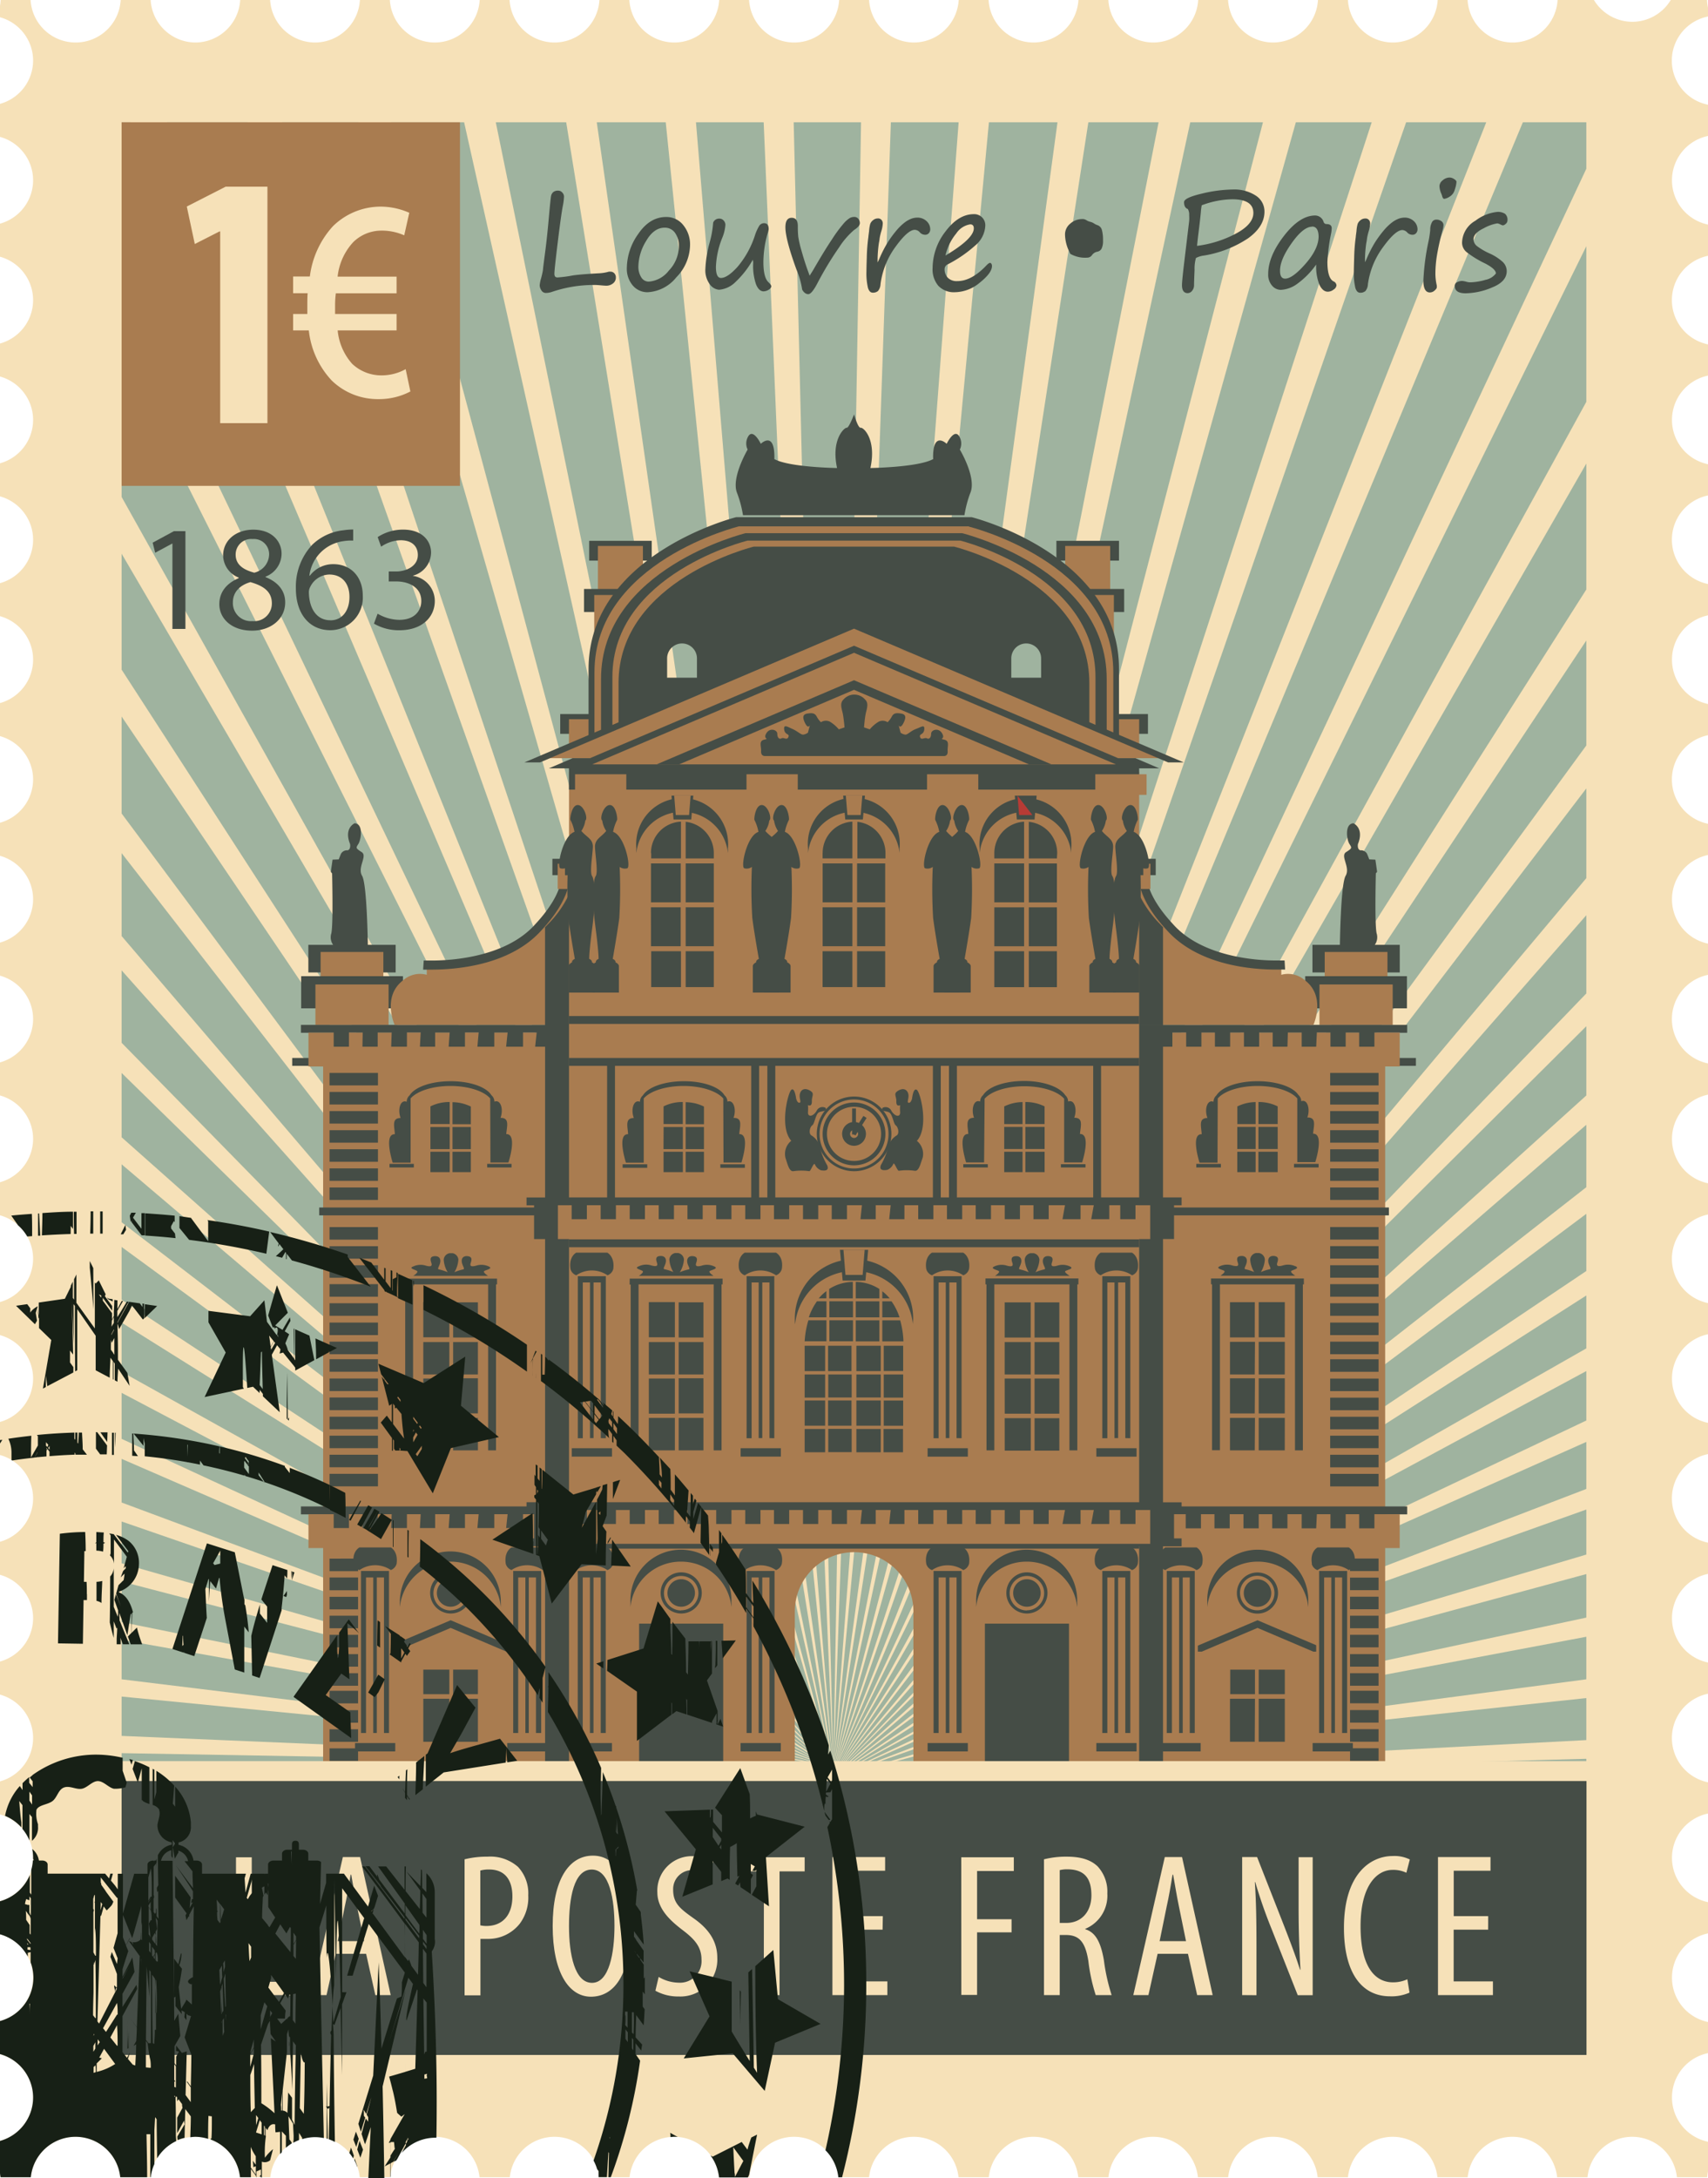 <svg xmlns="http://www.w3.org/2000/svg" viewBox="-0 -0 297.17 378.75"><title>Depositphotos_103661510_09</title><g data-name="Layer 2"><g data-name="Layer 1"><path d="M.11 0h5.21a7.85 7.85 0 0 0 7.82 7.39A7.84 7.84 0 0 0 21 0h5.21A7.84 7.84 0 0 0 34 7.39 7.84 7.84 0 0 0 41.79 0H47a7.84 7.84 0 0 0 7.82 7.39A7.84 7.84 0 0 0 62.62 0h5.21a7.84 7.84 0 0 0 7.81 7.39A7.84 7.84 0 0 0 83.46 0h5.2a7.84 7.84 0 0 0 7.82 7.39A7.84 7.84 0 0 0 104.29 0h5.21a7.84 7.84 0 0 0 7.81 7.39A7.84 7.84 0 0 0 125.13 0h5.2a7.85 7.85 0 0 0 7.82 7.39A7.84 7.84 0 0 0 146 0h5.21A7.84 7.84 0 0 0 159 7.39 7.84 7.84 0 0 0 166.8 0h5.2a7.84 7.84 0 0 0 7.82 7.39A7.84 7.84 0 0 0 187.63 0h5.21a7.84 7.84 0 0 0 7.82 7.39A7.84 7.84 0 0 0 208.47 0h5.2a7.84 7.84 0 0 0 7.82 7.39A7.84 7.84 0 0 0 229.31 0h5.21a7.84 7.84 0 0 0 7.82 7.39 7.84 7.84 0 0 0 7.8-7.39h5.2a7.84 7.84 0 0 0 7.82 7.39A7.84 7.84 0 0 0 271 0h6.32A7.84 7.84 0 0 0 284 3.79 7.83 7.83 0 0 0 290.69 0H297a7.86 7.86 0 0 0 .17 1.32v1.55a7.82 7.82 0 0 0 0 15.34v5.43a7.87 7.87 0 0 0 0 15.41v5.43a7.86 7.86 0 0 0 0 15.4v5.43a7.87 7.87 0 0 0 0 15.41v5.43a7.86 7.86 0 0 0 0 15.4V107a7.87 7.87 0 0 0 0 15.41v5.43a7.86 7.86 0 0 0 0 15.4v5.43a7.87 7.87 0 0 0 0 15.41v5.43a7.86 7.86 0 0 0 0 15.4v5.43a7.87 7.87 0 0 0 0 15.41v5.43a7.86 7.86 0 0 0 0 15.4V232a7.87 7.87 0 0 0 0 15.41v5.43a7.86 7.86 0 0 0 0 15.4v5.43a7.87 7.87 0 0 0 0 15.41v5.43a7.86 7.86 0 0 0 0 15.4v5.43a7.87 7.87 0 0 0 0 15.41v5.43a7.87 7.87 0 0 0 0 15.41V357a7.87 7.87 0 0 0 0 15.41v5.17a7.71 7.71 0 0 0-.14 1h-5.27a7.82 7.82 0 0 0-15.56 0h-5.28a7.82 7.82 0 0 0-15.56 0h-5.27a7.82 7.82 0 0 0-15.56 0h-5.28a7.82 7.82 0 0 0-15.56 0h-5.27a7.82 7.82 0 0 0-15.56 0h-5.26a7.82 7.82 0 0 0-15.56 0h-5.27a7.82 7.82 0 0 0-15.56 0h-5.28a7.82 7.82 0 0 0-15.56 0h-5.27a7.82 7.82 0 0 0-15.56 0h-5.28a7.82 7.82 0 0 0-15.56 0h-5.27a7.82 7.82 0 0 0-15.56 0h-5.28a7.82 7.82 0 0 0-15.56 0h-5.28a7.82 7.82 0 0 0-15.56 0h-5.27a7.82 7.82 0 0 0-15.56 0H.09c0-.26 0-.54-.09-.79v-5.52a7.86 7.86 0 0 0 5.76-7.55A7.84 7.84 0 0 0 0 357.18v-5.75a7.84 7.84 0 0 0 5.76-7.54A7.84 7.84 0 0 0 0 336.33v-5.75A7.85 7.85 0 0 0 5.76 323 7.84 7.84 0 0 0 0 315.5v-5.75a7.84 7.84 0 0 0 5.76-7.54A7.84 7.84 0 0 0 0 294.66v-5.75a7.85 7.85 0 0 0 5.76-7.55A7.85 7.85 0 0 0 0 273.83v-5.75a7.84 7.84 0 0 0 5.76-7.54A7.84 7.84 0 0 0 0 253v-5.75a7.85 7.85 0 0 0 5.76-7.55A7.85 7.85 0 0 0 0 232.15v-5.75a7.84 7.84 0 0 0 5.76-7.54A7.84 7.84 0 0 0 0 211.32v-5.75A7.85 7.85 0 0 0 5.76 198 7.85 7.85 0 0 0 0 190.48v-5.75a7.84 7.84 0 0 0 5.76-7.54A7.84 7.84 0 0 0 0 169.65v-5.75a7.85 7.85 0 0 0 5.76-7.55A7.85 7.85 0 0 0 0 148.81v-5.75a7.84 7.84 0 0 0 5.76-7.54A7.84 7.84 0 0 0 0 128v-5.75a7.85 7.85 0 0 0 5.76-7.55A7.85 7.85 0 0 0 0 107.14v-5.74a7.84 7.84 0 0 0 5.76-7.54A7.84 7.84 0 0 0 0 86.31v-5.75A7.85 7.85 0 0 0 5.76 73 7.85 7.85 0 0 0 0 65.47v-5.74a7.84 7.84 0 0 0 5.76-7.54A7.84 7.84 0 0 0 0 44.64v-5.75a7.85 7.85 0 0 0 5.76-7.55A7.84 7.84 0 0 0 0 23.8v-5.74a7.84 7.84 0 0 0 5.76-7.54A7.84 7.84 0 0 0 0 3V1a8.25 8.25 0 0 0 .11-1z" fill="#f6e1b8"/><path fill="#f6e1b8" d="M21.16 21.26h254.87v336.05H21.16z"/><path d="M21.16 61.6v24.81l123.57 221zm21.92-40.34h-14l115.74 286.29zm-20.39 0h-1.53v28l123.62 258.22zm75.82 0H86.26l58.66 286.5zm-17.76 0H68.07l76.83 286.43zm-18.41 0H49.1l95.76 286.35zM21.16 168.73v12.59L144.5 307.19zm0 17.84v11.18l123.28 109.4zm0-38.23v14.42l123.4 144.48zm0-23.75v16.86l123.46 165.84zm0-28.31v20.16l123.52 190.9zm0 106.17v10.08l123.22 94.57zM258.59 21.26h-13.94L145 308.51zm-19.93 0h-13.2L145 308.43zm-18.92 0h-12.65L145 308.34zm45.22 0L145 308.59 276 29.34v-8.08zM276 69.87V42.81L144.94 308.67zM115.83 21.26h-12L145 307.84zm85.75 0h-12.22l-44.36 287zm-51.77 0h-11.72L145 308zm-16.94 0h-11.78L145 307.92zm51.12 0h-11.93L145 308.18zm-17.2 0H155l-10 286.83zM276 270.31v-7.83l-131.58 46.87zm0-35.85v-9.2l-131.43 84zm0-13.46v-9.94l-131.34 98.1zm0 26v-8.6l-131.46 70.86zm0-40.57v-10.85L144.71 309.1zm0 52.47v-8.18l-131.52 58.59zm0-106.21v-15.6L144.85 308.9zm0-23.07v-18.25L144.88 308.83zm0-27.12V80.6L144.91 308.75zm0 178.77v-7.57l-131.65 35.68zm0-90.79v-12.04L144.76 309zm0-17.74v-13.6L144.8 309zM21.16 301.84L143.81 307 21.16 295zm0-40.58L144.1 307 21.16 253.67zm0 10.57L144 307 21.16 264.56zm0 10.22L144 307 21.16 275zm0-52.07v8.55l123.08 68.53zm0 12.21v8l123 56.83zM276 313.09v-7.27l-131.88 3.63zM21.16 292l122.72 15-122.72-21.86zM276 292v-7.4l-131.71 24.81zm0 10.57v-7.31l-131.78 14.18zM21.16 216.82V226l123.15 81zm0 94.79L143.74 307l-122.58-2.16z" fill="#9fb39f"/><path fill="#a97c50" d="M21.16 21.26h58.87v63.22H21.16z"/><path d="M38.31 40.24h-.12l-4.3 2.19-1.39-6.52 6.76-3.45h7.27v41.12h-8.22z" fill="#f6e1b8"/><path d="M71.4 68.07a11.74 11.74 0 0 1-5.57 1.33 11.5 11.5 0 0 1-8.1-3.22 15.07 15.07 0 0 1-4-8.73H51V54.6h2.47v-1.33c0-.63 0-1.77.06-2.28H51v-2.91h2.91a15.87 15.87 0 0 1 4-8.73 11.86 11.86 0 0 1 8.41-3.42A12.33 12.33 0 0 1 71.21 37l-.88 3.92a9.6 9.6 0 0 0-4-.82 7 7 0 0 0-4.87 2 10.49 10.49 0 0 0-2.72 6H69V51H58.43a17.43 17.43 0 0 0-.13 2v1.6H69v2.85H58.75a10.16 10.16 0 0 0 2.53 5.82 7.39 7.39 0 0 0 5.19 2 8.64 8.64 0 0 0 4.11-1.08z" fill="#f6e1b8"/><path d="M196.61 184.72V308H241V184.72z" fill="#a97c50"/><path fill="#454d46" d="M197.37 183.96h48.98v1.37h-48.98z"/><path fill="#454d46" d="M197.37 209.96h44.28v1.37h-44.28z"/><path d="M235.47 143.15s1.93.81.79 3.62c-.14 1 .44 1.12.51 1.08a1.21 1.21 0 0 1 1.06.58c.22.5.4 1 .4 1l1.07.05.3 2.11-.22.27s-.24 9.4.17 10.55a2.27 2.27 0 0 1-.59 2.16h-5.84s.12-10.79 1-12.28-1-3.44.09-4.13 1-.73.56-1.43-.87-3.47.7-3.58z" fill="#454d46"/><path fill="#454d46" d="M228.35 164.29h15.19v4.8h-15.19z"/><path fill="#a97c50" d="M230.48 165.53h10.92v5.04h-10.92z"/><path fill="#454d46" d="M227.09 169.74h17.7v5.59h-17.7z"/><path fill="#a97c50" d="M229.57 171.18h12.74v7.05h-12.74z"/><path fill="#454d46" d="M192.72 178.21h52.11v1.37h-52.11z"/><path fill="#a97c50" d="M194.03 179.56h49.5v5.88h-49.5z"/><path d="M239.13 179.21h-2.65V182h2.65zm-5 0h-2.65V182h2.65zm-5 0h-2.65V182H229zm-5.05 0h-2.65V182H224zm-5 0h-2.65V182h2.65zm-5.05 0h-2.65V182h2.65zm-5 0h-2.65V182h2.65zm-5.05 0h-2.65V182h2.65zm-7.7 0V182h2.65v-2.75z" fill="#454d46"/><path fill="#454d46" d="M192.72 261.94h52.11v1.38h-52.11z"/><path fill="#a97c50" d="M194.03 263.3h49.5v5.88h-49.5z"/><path d="M239.13 263h-2.65v2.75h2.65zm-5 0h-2.65v2.75h2.65zm-5 0h-2.65v2.75H229zm-5.13 0h-2.65v2.75H224zm-5 0h-2.65v2.75H219zm-5.05 0h-2.65v2.75h2.65zm-5 0h-2.65v2.75h2.65zm-5.05 0h-2.65v2.75h2.65zm-7.7 0v2.75h2.65V263z" fill="#454d46"/><path d="M219.11 191.62h-.16v3.83h3.35v-3.07a7.37 7.37 0 0 0-3.19-.76zm3.19 8.65h-3.36v3.54h3.36zm0-4.32h-3.35v3.84h3.36c-.01-1.22-.01-2.57-.01-3.84zm-3.84 4.32h-3.19v3.54h3.19zm0-4.32h-3.19v3.84h3.19zm0-.49v-3.83a7.34 7.34 0 0 0-3.18.76v3.07zm-6.59-4.46c1.09-1.27 3.77-2.17 6.92-2.17s5.83.9 6.92 2.17v11.07h3.13s1.63-5-.38-4.94c.1-1.31.66-2.87-1-2.82.55-1.46 0-3.27-1.06-2.82a1.51 1.51 0 0 0-.51-1.11c-.89-1.38-3.72-2.38-7.1-2.38s-6.23 1-7.15 2.47a1.5 1.5 0 0 0-.51 1.11c-1.11-.46-1.61 1.36-1.05 2.82-1.62 0-1.06 1.51-1 2.82-2-.1-.38 4.94-.38 4.94h3.13zm17.55 11.38h-4.28v.62h4.28zm-17 0h-4.28v.62h4.28z" fill="#454d46"/><path d="M218.35 246.55H214v5.64h4.31zm5.19 0H219v5.64h4.53zm0-20.13H219v6.12h4.53zm-5.19 13.24H214v6.11h4.31zm5.19-6.34H219V239h4.53zm0 6.34H219v6.11h4.53zm-5.19-6.34H214V239h4.31zm7-13.15a3 3 0 0 0-2.22-.11c-.83.21-1.08.05-.89-.53s.2-1-.44-1.12-1.19.16-1.14.91.69 1.33.2 1.39a7.37 7.37 0 0 0-1.48.48 4.81 4.81 0 0 0 .69-2.19 1.24 1.24 0 0 0-1-1.12h-.55a1.24 1.24 0 0 0-1 1.12 4.88 4.88 0 0 0 .69 2.19 7.35 7.35 0 0 0-1.48-.48c-.48-.06.15-.64.2-1.39s-.49-1-1.13-.91-.64.53-.44 1.12 0 .74-.89.53a3 3 0 0 0-2.22.11c-.84.37.4.59.74.8s-.64.85-.64.85h13s-1-.64-.64-.85 1.5-.44.67-.81zm1.5 2.14H210.7v1h.18v28.86h1.37v-28.84h13.06v28.86h1.37v-28.86h.18zm-8.53 4.12H214v6.12h4.31z" fill="#454d46"/><path d="M197.3 152.83v25.37h31.22s2.25-4.93-1.5-7.76a4.43 4.43 0 0 0-4.09-.94v-1.68s-13 .95-19.54-6.39c-5.17-5.56-4.59-8.92-4.59-8.92z" fill="#a97c50"/><path d="M223.57 168.59h-1.54c-3.75 0-13.41-.56-19-6.83-4.41-4.73-4.93-8.09-4.93-9.33a4 4 0 0 1 0-.48l1.45.28a.9.9 0 0 0 0 .2c0 .77.29 3.68 4.5 8.22 5 5.69 14.38 6.38 18 6.36h1.45l.09 1.57zm0 0z" fill="#454d46"/><path fill="#454d46" d="M196.24 149.33h4.84v2.85h-4.84z"/><path fill="#a97c50" d="M197.16 150.19h3v4.39h-3z"/><path d="M218.79 271.54a8.79 8.79 0 0 0-8.74 7.9v-.89a8.79 8.79 0 1 1 17.57 0 8.39 8.39 0 0 1 0 .89 8.79 8.79 0 0 0-8.83-7.9z" fill="#454d46"/><path d="M216.4 277a2.39 2.39 0 1 0 2.39-2.38 2.39 2.39 0 0 0-2.39 2.38z" fill="#454d46"/><path d="M215.2 277a3.58 3.58 0 1 0 3.58-3.58 3.59 3.59 0 0 0-3.58 3.58zm.54 0a3 3 0 1 1 3 3 3 3 0 0 1-2.99-3z" fill="#454d46"/><path fill="#a97c50" d="M230.77 287.17l-11.98-5.1-11.98 5.1h23.96z"/><path d="M218.35 295.38H214v7.48h4.31zm5.19 0H219v7.48h4.54zm-9.5-5.06v4.27h4.31v-4.27zm9.5 0H219v4.27h4.54v-4.27z" fill="#454d46"/><path fill="#454d46" d="M228.5 287.19l-9.71-4.13-9.71 4.13h-3.13l12.84-5.46 12.84 5.46h-3.13z"/><path d="M231.43 186.56v2.17h8.42v-2.17zm8.42 3.32h-8.42v2.18h8.42zm0 3.32h-8.42v2.18h8.42zm0 3.32h-8.42v2.17h8.42zm0 3.32h-8.42V202h8.42zm0 3.32h-8.42v2.17h8.42zm0 3.32h-8.42v2.17h8.42z" fill="#454d46"/><path d="M239.85 226.61h-8.42v2.18h8.42zm0-3.32h-8.42v2.18h8.42zm0 10h-8.42v2.18h8.42zm0-3.32h-8.42v2.18h8.42zm-8.42-16.61v2.18h8.42v-2.18zm8.42 3.32h-8.42v2.17h8.42zm0 3.32h-8.42v2.17h8.42zm0 29.64h-8.42v2.17h8.42zm0 3.32h-8.42v2.18h8.42zm0 3.32h-8.42v2.18h8.42zm0-19.93h-8.42v2.18h8.42zm0 10h-8.42v2.18h8.42zm0-6.64h-8.42v2.18h8.42zm0 3.32h-8.42v2.18h8.42z" fill="#454d46"/><path d="M239.85 284.26h-8.42v2.18h8.42zm0-3.32h-8.42v2.18h8.42zm0 10h-8.42v2.18h8.42zm0-3.32h-8.42v2.18h8.42zM231.43 271v2.18h8.42V271zm8.42 3.32h-8.42v2.18h8.42zm0 3.32h-8.42v2.18h8.42zm0 16.35h-8.42v2.18h8.42zm0 10h-8.42v2.18h8.42zm0-6.64h-8.42v2.18h8.42zm0 3.32h-8.42v2.18h8.42z" fill="#454d46"/><path fill="#a97c50" d="M229 271.41h5.89V308H229z"/><path d="M230.38 301.34v-27.05h1.25v27.05h.63v-27.05h1.25v27.05h.87v-28.17h-4.87v28.17zm5 1.74h-7v1.46h7zm-7.16-31.15a1.61 1.61 0 0 0 1 1.08 4.83 4.83 0 0 1 5.44 0 1.62 1.62 0 0 0 1-1.08c.37-2.18-1-2.86-1-2.86h-5.42s-1.36.67-.98 2.86z" fill="#454d46"/><path fill="#a97c50" d="M202.52 271.41h5.89V308h-5.89z"/><path d="M203.9 301.34v-27.05h1.25v27.05h.63v-27.05H207v27.05h.87v-28.17H203v28.17zm5 1.74h-7v1.46h7zm-7.16-31.15a1.61 1.61 0 0 0 1 1.08 4.84 4.84 0 0 1 5.44 0 1.61 1.61 0 0 0 1-1.08c.37-2.18-1-2.86-1-2.86h-5.41s-1.36.67-.99 2.86z" fill="#454d46"/><path d="M195.11 178.21h7.24v-17c-.17-.17-.34-.33-.5-.52a18.52 18.52 0 0 1-4.07-6.12h.22v-2.39h.92v-2.85h-4.84v2.85h.92v2.39h.15zm-.69 7.24v76.5h-3.88v1.38h1.3v5.86h2.58V308h7.93v-39.13h3.23v-1.37h-1.31v-4.91h1.31v-1.37h-3.23v-45.78h1.92v-5.86h1.31v-1.37h-3.23v-30h-11.81v1.37h1.3v5.86z" fill="#454d46"/><path d="M56.22 184.72V308h44.36V184.72z" fill="#a97c50"/><path fill="#454d46" d="M50.84 183.96h48.98v1.37H50.84z"/><path fill="#454d46" d="M55.54 209.96h44.28v1.37H55.54z"/><path d="M61.71 143.15s-1.93.81-.8 3.62c.14 1-.43 1.12-.51 1.08a1.21 1.21 0 0 0-1.06.58c-.22.5-.4 1-.4 1l-1.08.05-.3 2.11.22.27s.24 9.4-.17 10.55a2.27 2.27 0 0 0 .58 2.16H64s-.12-10.79-1-12.28 1-3.44-.08-4.13-1-.73-.56-1.43.93-3.47-.65-3.58z" fill="#454d46"/><path fill="#454d46" d="M53.65 164.29h15.19v4.8H53.65z"/><path fill="#a97c50" d="M55.78 165.53H66.7v5.04H55.78z"/><path fill="#454d46" d="M52.4 169.74h17.71v5.59H52.4z"/><path fill="#a97c50" d="M54.88 171.18h12.73v7.05H54.88z"/><path fill="#454d46" d="M52.36 178.21h52.11v1.37H52.36z"/><path fill="#a97c50" d="M53.67 179.56h49.49v5.88H53.67z"/><path d="M58.06 182h2.65v-2.75h-2.65zm5 0h2.65v-2.75h-2.6zm5 0h2.74v-2.75h-2.64zm5 0h2.65v-2.75h-2.5zm5 0h2.84v-2.75h-2.64zm5 0H86v-2.75h-2.69zm5 0H91v-2.75h-2.65zm5.05 0h2.65v-2.75h-2.35zm5-2.75V182h2.65v-2.75z" fill="#454d46"/><path fill="#454d46" d="M52.36 261.94h52.11v1.38H52.36z"/><path fill="#a97c50" d="M53.67 263.3h49.49v5.88H53.67z"/><path d="M58.06 265.7h2.65V263h-2.65zm5 0h2.65V263h-2.6zm5 0h2.74V263h-2.64zm5 0h2.65V263h-2.5zm5 0h2.84V263h-2.64zm5 0H86V263h-2.69zm5 0H91V263h-2.65zm5.05 0h2.65V263h-2.35zm5-2.75v2.75h2.65V263z" fill="#454d46"/><path d="M74.89 192.38v3.07h3.35v-3.83h-.16a7.35 7.35 0 0 0-3.19.76zm0 11.43h3.35v-3.54h-3.35zm0-4h3.35v-3.84h-3.35v3.81zm3.84 4h3.19v-3.54h-3.19zm0-4h3.19v-3.84h-3.19zm3.19-4.33v-3.07a7.35 7.35 0 0 0-3.19-.76v3.83zm3.41 6.66h3.13s1.64-5-.38-4.94c.1-1.31.65-2.87-1-2.82.55-1.46.05-3.27-1.06-2.82a1.47 1.47 0 0 0-.51-1.11c-.88-1.45-3.73-2.45-7.1-2.45s-6.24 1-7.15 2.47a1.48 1.48 0 0 0-.5 1.11c-1.11-.46-1.61 1.36-1.06 2.82-1.61 0-1.06 1.51-1 2.82-2-.1-.38 4.94-.38 4.94h3.12V191c1.1-1.27 3.78-2.17 6.93-2.17s5.83.9 6.92 2.17zm-17.56.86H72v-.62h-4.23zm17 0H89v-.62h-4.24z" fill="#454d46"/><path d="M78.84 252.19h4.31v-5.64h-4.31zm-5.19 0h4.53v-5.64h-4.53zm0-19.66h4.53v-6.12h-4.53v6.12zm5.19 13.23h4.31v-6.11h-4.31zM73.65 239h4.53v-5.64h-4.53zm0 6.81h4.53v-6.11h-4.53v6.06zm5.19-6.81h4.31v-5.64h-4.31zm-6.29-18c.34.21-.64.85-.64.85h13s-1-.64-.64-.85 1.58-.43.74-.8a3 3 0 0 0-2.22-.11c-.84.21-1.08.05-.88-.53s.2-1-.44-1.12-1.19.16-1.13.91.68 1.33.19 1.39a7.36 7.36 0 0 0-1.47.48 4.82 4.82 0 0 0 .69-2.19 1.23 1.23 0 0 0-1-1.12h-.55a1.24 1.24 0 0 0-1 1.12 4.83 4.83 0 0 0 .69 2.19 7.4 7.4 0 0 0-1.48-.48c-.49-.06.15-.64.2-1.39s-.49-1-1.13-.91-.64.53-.44 1.12-.05.74-.89.53a3 3 0 0 0-2.22.11c-.93.33.28.55.62.8zm-2.23 2.37h.18v28.86h1.37v-28.9h13.06v28.86h1.37v-28.86h.18v-1H70.32zm8.52 9.2h4.31v-6.12h-4.31z" fill="#454d46"/><path d="M99.89 152.83v25.37H68.66s-2.25-4.93 1.5-7.76a4.42 4.42 0 0 1 4.09-.94v-1.68s13 .95 19.54-6.39c5.17-5.56 4.59-8.92 4.59-8.92z" fill="#a97c50"/><path d="M73.62 168.59l.1-1.57h1.45c3.6 0 13-.66 18-6.36 4.22-4.54 4.5-7.45 4.51-8.22a1.49 1.49 0 0 0 0-.2l1.44-.28a3.3 3.3 0 0 1 0 .48c0 1.24-.51 4.6-4.92 9.33-5.62 6.27-15.28 6.81-19 6.83h-1.55zm0 0z" fill="#454d46"/><path fill="#454d46" d="M96.11 149.33h4.84v2.85h-4.84z"/><path fill="#a97c50" d="M97.03 150.19h3.01v4.39h-3.01z"/><path d="M78.4 271.54a8.78 8.78 0 0 1 8.74 7.9 8.36 8.36 0 0 0 0-.89 8.78 8.78 0 1 0-17.57 0 8.66 8.66 0 0 0 0 .89 8.79 8.79 0 0 1 8.83-7.9z" fill="#454d46"/><path d="M78.41 274.6a2.39 2.39 0 1 0 2.38 2.4 2.38 2.38 0 0 0-2.38-2.4z" fill="#454d46"/><path d="M78.41 273.4A3.58 3.58 0 1 0 82 277a3.58 3.58 0 0 0-3.59-3.6zm0 6.63a3 3 0 1 1 3-3 3 3 0 0 1-3 2.97z" fill="#454d46"/><path fill="#a97c50" d="M66.42 287.17l11.99-5.1 11.97 5.1H66.42z"/><path d="M78.84 302.86h4.31v-7.48h-4.31zm-5.19 0h4.53v-7.48h-4.53zm5.19-12.54v4.27h4.31v-4.27zm-5.19 4.27h4.53v-4.27h-4.53v4.27z" fill="#454d46"/><path fill="#454d46" d="M68.69 287.19l9.72-4.13 9.7 4.13h3.13l-12.83-5.46-12.85 5.46h3.13z"/><path d="M57.34 186.56v2.17h8.42v-2.17zm0 5.49h8.42v-2.18h-8.42zm0 3.32h8.42v-2.17h-8.42zm0 3.32h8.42v-2.17h-8.42zm0 3.32h8.42v-2.18h-8.42zm0 3.32h8.42v-2.17h-8.42zm0 3.32h8.42v-2.17h-8.42z" fill="#454d46"/><path d="M57.34 228.79h8.42v-2.18h-8.42zm0-3.32h8.42v-2.18h-8.42zm0 10h8.42v-2.18h-8.42zm0-3.32h8.42v-2.18h-8.42zm0-18.78v2.18h8.42v-2.18zm0 5.49h8.42v-2.17h-8.42zm0 3.32h8.42V220h-8.42zm0 29.63h8.42v-2.17h-8.42zm0 3.32h8.42v-2.18h-8.42zm0 3.32h8.42v-2.18h-8.42zm0-19.93h8.42v-2.18h-8.42zm0 10h8.42v-2.18h-8.42zm0-6.64h8.42v-2.18h-8.42zm0 3.32h8.42V243h-8.42z" fill="#454d46"/><path d="M57.34 286.44h8.42v-2.18h-8.42zm0-3.32h8.42v-2.18h-8.42zm0 10h8.42v-2.18h-8.42zm0-3.32h8.42v-2.18h-8.42zm0-18.78v2.18h8.42V271zm0 5.5h8.42v-2.22h-8.42zm0 3.32h8.42v-2.18h-8.42zm0 16.35h8.42V294h-8.42zm0 10h8.42v-2.18h-8.42zm0-6.64h8.42v-2.18h-8.42zm0 3.32h8.42v-2.18h-8.42z" fill="#454d46"/><path fill="#a97c50" d="M62.3 271.41h5.9V308h-5.9z"/><path d="M67.68 301.34v-28.17h-4.87v28.17h.87v-27.05h1.26v27.05h.62v-27.05h1.25v27.05zm-5.91 3.2h7v-1.46h-7zM68 269.07h-5.46s-1.35.67-1 2.86a1.6 1.6 0 0 0 1 1.08A4.84 4.84 0 0 1 68 273a1.62 1.62 0 0 0 1-1.08c.31-2.18-1-2.85-1-2.85z" fill="#454d46"/><path fill="#a97c50" d="M88.78 271.41h5.89V308h-5.89z"/><path d="M94.16 301.34v-28.17h-4.87v28.17h.87v-27.05h1.25v27.05H92v-27.05h1.25v27.05zm-5.91 3.2h7v-1.46h-7zm6.18-35.47H89s-1.35.67-1 2.86a1.61 1.61 0 0 0 1 1.07 4.84 4.84 0 0 1 5.44 0 1.62 1.62 0 0 0 1-1.08c.34-2.18-1.01-2.85-1.01-2.85z" fill="#454d46"/><path d="M102.08 154.58h.14v-2.39h.92v-2.85H98.3v2.85h.92v2.39h.19a18.46 18.46 0 0 1-4.07 6.12c-.16.18-.34.35-.51.52v17h7.24zm3.27 30.87v-5.86h1.31v-1.37H94.84v30h-3.23v1.37h1.31v5.86h1.92v45.76h-3.23v1.37h1.31v4.91h-1.31v1.37h3.23V308h7.94v-38.82h2.58v-5.86h1.31v-1.38h-3.88v-76.5z" fill="#454d46"/><path d="M99 134.21V308h39.29v-27.79a10.31 10.31 0 1 1 20.63 0V308h39.28V134.21z" fill="#a97c50"/><path fill="#454d46" d="M98.99 132.8h99.21v4.5H98.99z"/><path d="M103.57 168c0-.26-.22-.49-.58-.67a.43.43 0 0 0 0-.08c0-.2-.19-.39-.48-.52 0-.54.09-2.06.57-5.69.63-4.83.38-8.07-.06-8.7s.06-3.56.13-5-1.07-1.75-2-2.85a4.32 4.32 0 0 0 .69-1.82c.51-.32-.25-2.69-1.32-2.69s-1.38 2.37-1.26 2.61a7.22 7.22 0 0 1 .69 2.06c-2 .63-3.15 6.09-2.46 6.33a1.55 1.55 0 0 0 1.32-.24 83.77 83.77 0 0 0 .06 8.87c.27 2.08.94 6 1.14 7.12-.29.14-.48.32-.48.52a.44.44 0 0 0 0 .08c-.36.18-.58.41-.58.67v4.59h4.59V168z" fill="#454d46"/><path d="M103.09 168c0-.26.22-.49.58-.67a.36.36 0 0 1 0-.08c0-.2.18-.39.48-.52 0-.54-.09-2.06-.57-5.69-.63-4.83-.38-8.07.06-8.7s-.06-3.56-.12-5 1.07-1.75 1.95-2.85a4.42 4.42 0 0 1-.69-1.82c-.5-.32.25-2.69 1.32-2.69s1.38 2.37 1.26 2.61a7.6 7.6 0 0 0-.69 2.06c2 .63 3.15 6.09 2.46 6.33a1.56 1.56 0 0 1-1.32-.24 84.76 84.76 0 0 1-.06 8.87c-.27 2.08-.94 6-1.14 7.12.29.14.48.32.48.52a.45.45 0 0 1 0 .08c.36.18.59.41.59.67v4.59h-4.59V168z" fill="#454d46"/><path fill="#a97c50" d="M100.05 134.63h8.92v3.58h-8.92z"/><path d="M135.59 168c0-.26-.22-.49-.59-.67a.44.44 0 0 0 0-.08c0-.2-.18-.39-.47-.52 0-.54.09-2.06.56-5.69.63-4.83.38-8.07-.06-8.7s.06-3.56.13-5-1.06-1.75-2-2.85a4.32 4.32 0 0 0 .69-1.82c.51-.32-.25-2.69-1.32-2.69s-1.38 2.37-1.26 2.61a7.49 7.49 0 0 1 .69 2.06c-2 .63-3.15 6.09-2.46 6.33a1.56 1.56 0 0 0 1.32-.24 83.66 83.66 0 0 0 .07 8.87c.26 2.08.94 6 1.14 7.12-.29.14-.47.32-.47.52a.23.23 0 0 0 0 .08c-.36.18-.58.41-.58.67v4.59h4.59V168z" fill="#454d46"/><path d="M132.93 168c0-.26.23-.49.58-.67a.43.43 0 0 1 0-.08c0-.2.18-.39.48-.52 0-.54-.09-2.06-.57-5.69-.63-4.83-.38-8.07.06-8.7s-.06-3.56-.12-5 1.07-1.75 2-2.85a4.44 4.44 0 0 1-.69-1.82c-.5-.32.26-2.69 1.32-2.69s1.38 2.37 1.26 2.61a7.52 7.52 0 0 0-.69 2.06c1.95.63 3.14 6.09 2.45 6.33a1.55 1.55 0 0 1-1.32-.24 83.69 83.69 0 0 1-.06 8.87c-.26 2.08-.94 6-1.14 7.12.29.14.47.32.47.52a.32.32 0 0 1 0 .08c.37.18.59.41.59.67v4.59h-4.65V168z" fill="#454d46"/><path fill="#a97c50" d="M129.88 134.63h8.92v3.58h-8.92z"/><path d="M194.1 168c0-.26-.22-.49-.58-.67v-.08c0-.2-.19-.39-.48-.52 0-.54.1-2.06.57-5.69.63-4.83.38-8.07-.07-8.7s.07-3.56.13-5-1.07-1.75-1.95-2.85a4.43 4.43 0 0 0 .69-1.82c.5-.32-.25-2.69-1.32-2.69s-1.38 2.37-1.26 2.61a7.37 7.37 0 0 1 .69 2.06c-1.95.63-3.14 6.09-2.46 6.33a1.56 1.56 0 0 0 1.33-.24 83.87 83.87 0 0 0 .06 8.87c.27 2.08.94 6 1.14 7.12-.29.14-.47.32-.47.52a.45.45 0 0 0 0 .08c-.36.18-.59.41-.59.67v4.59h4.59V168z" fill="#454d46"/><path d="M193.62 168c0-.26.22-.49.58-.67a.28.28 0 0 1 0-.08c0-.2.18-.39.48-.52 0-.54-.09-2.06-.57-5.69-.63-4.83-.38-8.07.06-8.7s-.06-3.56-.12-5 1.07-1.75 2-2.85a4.27 4.27 0 0 1-.69-1.82c-.5-.32.25-2.69 1.33-2.69s1.38 2.37 1.25 2.61a7.24 7.24 0 0 0-.69 2.06c2 .63 3.14 6.09 2.46 6.33a1.55 1.55 0 0 1-1.32-.24 85.16 85.16 0 0 1-.06 8.87c-.27 2.08-.94 6-1.14 7.12.29.14.47.32.47.52a.45.45 0 0 1 0 .08c.36.18.59.41.59.67v4.59h-4.59V168z" fill="#454d46"/><path fill="#a97c50" d="M190.57 134.63h8.92v3.58h-8.92z"/><path d="M167 168c0-.26-.22-.49-.58-.67v-.08c0-.2-.19-.39-.48-.52 0-.54.09-2.06.57-5.69.63-4.83.38-8.07-.06-8.7s.06-3.56.12-5-1.07-1.75-1.95-2.85a4.42 4.42 0 0 0 .69-1.82c.5-.32-.25-2.69-1.32-2.69s-1.39 2.37-1.26 2.61a7.51 7.51 0 0 1 .69 2.06c-2 .63-3.14 6.09-2.46 6.33a1.57 1.57 0 0 0 1.33-.24 84.17 84.17 0 0 0 .06 8.87c.26 2.08.94 6 1.14 7.12-.29.14-.47.32-.47.52a.43.43 0 0 0 0 .08c-.36.18-.59.41-.59.67v4.59H167V168z" fill="#454d46"/><path d="M164.34 168c0-.26.22-.49.58-.67v-.08c0-.2.18-.39.48-.52 0-.54-.1-2.06-.57-5.69-.63-4.83-.38-8.07.06-8.7s-.06-3.56-.13-5 1.07-1.75 1.95-2.85a4.35 4.35 0 0 1-.69-1.82c-.51-.32.25-2.69 1.32-2.69s1.39 2.37 1.26 2.61a7.32 7.32 0 0 0-.69 2.06c1.95.63 3.14 6.09 2.45 6.33a1.56 1.56 0 0 1-1.33-.24 84.38 84.38 0 0 1-.06 8.87c-.27 2.08-.94 6-1.14 7.12.29.14.47.32.47.52a.29.29 0 0 1 0 .08c.36.18.59.41.59.67v4.59h-4.59V168z" fill="#454d46"/><path fill="#a97c50" d="M161.29 134.63h8.92v3.58h-8.92z"/><path fill="#454d46" d="M98.99 176.67h99.21v1.37H98.99z"/><path fill="#454d46" d="M98.99 267.91h99.21v1.37H98.99z"/><path fill="#454d46" d="M98.99 183.96h99.21v1.37H98.99z"/><path fill="#454d46" d="M95.76 208.21h105.67v1.37H95.76z"/><path fill="#a97c50" d="M97.07 209.57h103.05v5.88H97.07z"/><path d="M99.46 212h2.65v-2.75h-2.65zm5.05 0h2.65v-2.75h-2.65zm5.05 0h2.65v-2.75h-2.65zm5.05 0h2.65v-2.75h-2.65zm5 0h2.65v-2.75h-2.65zm5 0h2.65v-2.75h-2.65zm5.05 0h2.65v-2.75h-2.65zm5 0h2.65v-2.75h-2.65zm5.05 0h2.65v-2.75h-2.65zm5 0h2.65v-2.75h-2.65zm5 0h2.65v-2.75H150zm5 0h2.65v-2.75H155zm5.05 0h2.64v-2.75h-2.64zm5 0h2.65v-2.75h-2.65zm5 0h2.66v-2.75h-2.66zm5.05 0h2.65v-2.75h-2.65zm5 0h2.65v-2.75h-2.65zm5.05 0H188v-2.75h-2.65zm5 0H193v-2.75h-2.64zm5.05-2.75V212h2.65v-2.75z" fill="#454d46"/><path fill="#454d46" d="M95.76 261.21h105.67v1.37H95.76z"/><path fill="#454d46" d="M95.76 267.49h105.67v1.37H95.76z"/><path fill="#a97c50" d="M97.07 262.56h103.05v5.88H97.07z"/><path d="M99.46 265h2.65v-2.74h-2.65zm5.05 0h2.65v-2.74h-2.65zm5.05 0h2.65v-2.74h-2.65zm5.05 0h2.65v-2.74h-2.65zm5 0h2.65v-2.74h-2.65zm5 0h2.65v-2.74h-2.65zm5.05 0h2.65v-2.74h-2.65zm5 0h2.65v-2.74h-2.65zm5.05 0h2.65v-2.74h-2.65zm5 0h2.65v-2.74h-2.65zm5 0h2.65v-2.74H150zm5 0h2.65v-2.74H155zm5.05 0h2.64v-2.74h-2.64zm5 0h2.65v-2.74h-2.65zm5 0h2.66v-2.74h-2.66zm5.05 0h2.65v-2.74h-2.65zm5 0h2.65v-2.74h-2.65zm5.05 0H188v-2.74h-2.65zm5 0H193v-2.74h-2.64zm5.05-2.74V265h2.65v-2.74z" fill="#454d46"/><path fill="#454d46" d="M98.99 215.5h99.21v1.37H98.99z"/><path d="M113.26 156.9h5.18v-6.77h-5.18zm10.93-8.57a5.47 5.47 0 0 0-4.89-5.43v6.37h4.89zm-10.94 16.2h5.18v-6.77h-5.18c.01 2.24.01 4.64.01 6.78zm6.05-6.77v6.77h4.89v-6.77zm4.89-7.63h-4.89v6.77h4.89zm-4.89 21.51h4.89v-6.24h-4.89zm-6-23.31v.93h5.18v-6.39a5.46 5.46 0 0 0-5.22 5.46zm0 23.31h5.18v-6.24h-5.18z" fill="#454d46"/><path d="M118.73 141.16a8 8 0 0 1 7.92 7.16 7.27 7.27 0 0 0 0-.8 8 8 0 1 0-15.93 0 7.06 7.06 0 0 0 0 .8 8 8 0 0 1 8.01-7.16z" fill="#454d46"/><path fill="#454d46" d="M120.27 142.49h-3.08l-.36-4.14h3.8l-.36 4.14z"/><path fill="#a97c50" d="M119.89 141.72h-2.32l-.27-3.37h2.86l-.27 3.37z"/><path d="M143.13 156.9h5.18v-6.77h-5.18zm10.93-8.57a5.46 5.46 0 0 0-4.89-5.43v6.37h4.89zm-10.94 16.2h5.18v-6.77h-5.18c.01 2.24.01 4.64.01 6.78zm6-6.77v6.77h4.89v-6.77zm4.89-7.63h-4.89v6.77h4.89zm-4.89 21.51h4.89v-6.24h-4.89zm-6-23.31v.93h5.18v-6.39a5.46 5.46 0 0 0-5.17 5.46zm0 23.31h5.18v-6.24h-5.18z" fill="#454d46"/><path d="M148.59 141.16a8 8 0 0 1 7.92 7.16v-.8a8 8 0 1 0-15.92 0v.8a8 8 0 0 1 8-7.16z" fill="#454d46"/><path fill="#454d46" d="M150.13 142.49h-3.07l-.36-4.14h3.79l-.36 4.14z"/><path fill="#a97c50" d="M149.75 141.72h-2.31l-.28-3.37h2.87l-.28 3.37z"/><path d="M173 156.9h5.18v-6.77H173zm10.94-8.57a5.47 5.47 0 0 0-4.94-5.43v6.37h4.89zM173 164.54h5.18v-6.77H173v6.77zm6-6.77v6.77h4.89v-6.77zm4.89-7.63H179v6.77h4.89zM179 171.65h4.89v-6.25H179zm-6-23.31v.93h5.18v-6.39a5.46 5.46 0 0 0-5.18 5.45zm0 23.31h5.18v-6.25H173z" fill="#454d46"/><path d="M178.46 141.16a8 8 0 0 1 7.92 7.16v-.8a8 8 0 1 0-15.93 0 7.52 7.52 0 0 0 0 .8 8 8 0 0 1 8.01-7.16z" fill="#454d46"/><path fill="#454d46" d="M180 142.49h-3.08l-.36-4.14h3.8l-.36 4.14z"/><path fill="#b73b35" d="M179.62 141.72h-2.31l-.28-3.37 2.59 3.37z"/><path fill="#454d46" d="M97.47 124.16h10.88v3.44H97.47z"/><path fill="#a97c50" d="M98.99 125.06h7.83v5.92h-7.83z"/><path fill="#454d46" d="M188.84 124.16h10.89v3.44h-10.89z"/><path fill="#a97c50" d="M190.37 125.06h7.83v5.92h-7.83z"/><path d="M167 78.17a2.4 2.4 0 0 0-.2-2.44c-.88-1.11-2.09 1.44-2.09 1.44s-2.49-2.43-2.36 2.66c-2.62 1.44-10.91 1.55-10.91 1.55 1.08-5-1.21-7.09-1.69-7s-1.15-2.33-1.15-2.33-.92 2.41-1.28 2.33-2.77 2-1.68 7c0 0-8.29-.11-10.91-1.55.13-5.1-2.36-2.66-2.36-2.66s-1.21-2.54-2.09-1.44a2.4 2.4 0 0 0-.2 2.44s-2.82 4.77-1.89 7.42a19.39 19.39 0 0 1 1.08 4h38.53a19.58 19.58 0 0 1 1.07-4c1-2.65-1.87-7.42-1.87-7.42z" fill="#454d46"/><path fill="#454d46" d="M102.51 94.04h10.88v3.44h-10.88z"/><path fill="#a97c50" d="M104.03 94.93h7.83v8.08h-7.83z"/><path fill="#454d46" d="M101.61 102.41h12.69v4.01h-12.69z"/><path fill="#a97c50" d="M103.39 103.46h9.12v9.42h-9.12z"/><path fill="#454d46" d="M183.8 94.04h10.89v3.44H183.8z"/><path fill="#a97c50" d="M185.33 94.93h7.83v8.08h-7.83z"/><path fill="#454d46" d="M182.9 102.41h12.69v4.01H182.9z"/><path fill="#a97c50" d="M184.68 103.46h9.12v9.42h-9.12z"/><path d="M169.07 89.93h-41s-25.67 6.42-25.67 26.43v13.44h92.29v-13.44c.05-20.01-25.62-26.43-25.62-26.43zm-53 27.91v-3.36a2.59 2.59 0 1 1 5.19 0v3.36zm59.88 0v-3.36a2.59 2.59 0 1 1 5.19 0v3.36z" fill="#454d46"/><path d="M167.08 94h-37s-23.53 5.75-23.53 23.7v12.06h1.07v-11c0-17.95 23.52-23.71 23.52-23.71H166s23.53 5.76 23.53 23.71v11h1.07v-12.01C190.61 99.8 167.08 94 167.08 94zm1.5-2.48h-40s-25.15 6.15-25.15 25.34v12.89h1.14v-11.7c0-19.19 25.15-25.34 25.15-25.34h37.68s25.15 6.15 25.15 25.34v11.75h1.15v-12.89c.03-19.19-25.12-25.34-25.12-25.34z" fill="#a97c50"/><path fill="#a97c50" d="M95.5 131.83l53.09-22.6 53.1 22.6H95.5z"/><path fill="#454d46" d="M194.53 131.83l-45.94-19.55-45.93 19.55h-3.02l-4.14 1.77h7.16l45.93-19.56 45.94 19.56h7.16l-4.15-1.77h-3.01z"/><path fill="#a97c50" d="M103.04 132.91l45.55-19.4 45.56 19.4h-91.11z"/><path fill="#454d46" d="M148.59 119.95l30.44 12.96h3.91l-34.35-14.63-34.34 14.63h3.91l30.43-12.96z"/><path fill="#454d46" d="M148.59 109.31l54.65 23.26h2.71l-57.36-24.42-57.35 24.42h2.71l54.64-23.26z"/><path d="M133.51 184.42V209h1.38v-24.58zM130.7 209h1.38v-24.58h-1.38zm-25.07 0H107v-24.58h-1.37z" fill="#454d46"/><path d="M115.45 192.38v3.07h3.35v-3.83h-.17a7.33 7.33 0 0 0-3.18.76zm0 11.43h3.36v-3.54h-3.36zm0-4h3.36v-3.84h-3.35c-.01 1.25-.01 2.6-.02 3.81zm3.84 4h3.19v-3.54h-3.19zm0-4h3.19v-3.84h-3.19zm3.19-4.33v-3.07a7.37 7.37 0 0 0-3.19-.76v3.83zm3.4 6.66H129s1.63-5-.38-4.94c.1-1.31.66-2.87-1-2.82.56-1.46 0-3.27-1.06-2.82a1.47 1.47 0 0 0-.51-1.11c-.86-1.45-3.71-2.45-7.05-2.45s-6.23 1-7.15 2.47a1.49 1.49 0 0 0-.51 1.11c-1.11-.46-1.62 1.36-1.06 2.82-1.61 0-1.06 1.51-1 2.82-2-.1-.38 4.94-.38 4.94h3.1V191c1.09-1.27 3.78-2.17 6.92-2.17s5.83.9 6.92 2.17zm-17.55.93h4.28v-.62h-4.28zm17 0h4.27v-.62h-4.27z" fill="#454d46"/><path d="M162.31 184.42V209h1.37v-24.58zm4.18 0h-1.38V209h1.38zm25.08 0h-1.37V209h1.37z" fill="#454d46"/><path d="M178.56 191.62h-.17v3.83h3.35v-3.07a7.37 7.37 0 0 0-3.18-.76zm3.19 8.65h-3.35v3.54h3.35zm0-4.32h-3.35v3.84h3.35zm-3.84 4.32h-3.19v3.54h3.19zm0-4.32h-3.19v3.84h3.19zm0-.49v-3.83a7.36 7.36 0 0 0-3.19.76v3.07zm-6.6-4.41c1.1-1.27 3.78-2.17 6.92-2.17s5.83.9 6.92 2.17v11.07h3.13s1.63-5-.38-4.94c.1-1.31.66-2.87-1-2.82.56-1.46.05-3.27-1.06-2.82a1.5 1.5 0 0 0-.51-1.11c-.92-1.42-3.77-2.47-7.15-2.47s-6.23 1-7.14 2.47a1.49 1.49 0 0 0-.51 1.11c-1.11-.46-1.61 1.36-1.06 2.82-1.61 0-1.06 1.51-1 2.82-2-.1-.38 4.94-.38 4.94h3.13zm17.55 11.38h-4.28v.57h4.28zm-17 0h-4.26v.57h4.27z" fill="#454d46"/><path d="M142.67 199.54a3.25 3.25 0 0 0-1.54-2.14c-.47-.37-.22-1.45.2-1.73s.56-2 1.2-2.28 1.34-.07 1.13-.74a1.11 1.11 0 0 0-1.58.51c-.66 1.08-1.56 1.08-1.5.23a9.2 9.2 0 0 0 0-1.24s.73.44.67-.76c0-.66.36-1.15 0-1.51s-1.42-.9-1.93-.05.23 1.82-.2 1.91-.61-.76-.61-.76-.25-2-.84-1.47-2.09 6.5 0 8.85a2.92 2.92 0 0 0-1 3c.36 1.06.64 2.42 1.4 2.28a9.8 9.8 0 0 1 2.72 0c.25.11.8-1.68 1-1.15a1.91 1.91 0 0 0 1.05 1c.11 0 1.58.35 1.08-.87a11.84 11.84 0 0 1-1.25-3.08zm16.86-1.17c2.13-2.35.63-8.37 0-8.85s-.84 1.47-.84 1.47-.18.85-.61.76.32-1.06-.2-1.91-1.54-.32-1.93.05 0 .85 0 1.51c-.07 1.2.66.76.66.76a9.45 9.45 0 0 0 0 1.24c.05.85-.84.85-1.51-.23a1.11 1.11 0 0 0-1.58-.51c-.21.67.48.44 1.13.74s.79 2 1.2 2.28.66 1.36.2 1.73a3.25 3.25 0 0 0-1.54 2.14 12 12 0 0 1-1.23 3c-.5 1.22 1 .87 1.08.87a1.91 1.91 0 0 0 1.05-1c.16-.53.72 1.26 1 1.15a9.83 9.83 0 0 1 2.73 0c.75.14 1-1.22 1.4-2.28a2.93 2.93 0 0 0-1.02-2.92z" fill="#454d46"/><path d="M148.59 191.71a5.46 5.46 0 1 0 5.46 5.46 5.46 5.46 0 0 0-5.46-5.46zm0 10.16a4.71 4.71 0 1 1 4.71-4.71 4.71 4.71 0 0 1-4.71 4.71z" fill="#454d46"/><path d="M148.59 195.09a2.07 2.07 0 1 0 2.07 2.07 2.07 2.07 0 0 0-2.07-2.07zm0 2.78a.7.7 0 1 1 .71-.7.71.71 0 0 1-.71.7z" fill="#454d46"/><path fill="#454d46" d="M148.26 192.74h.66v4.52h-.66z"/><path fill="#454d46" d="M148.84 197.43l-.55-.36 1.93-3.03.56.35-1.94 3.04z"/><path d="M148.59 190.67a6.49 6.49 0 1 0 6.5 6.5 6.5 6.5 0 0 0-6.5-6.5zm0 12.51a6 6 0 1 1 6-6 6 6 0 0 1-6 6z" fill="#454d46"/><path d="M164.26 128.61c-1-.23.28 0-.34-1.08s-1.92-.62-1.92.06-.34 1-.73.79-1 .4-1.19-.22.62-.34.73-1.3-.51-.45-1.41-.12-1.47 1-1.86 1a1.76 1.76 0 0 1-.85-.34l-.34-1.3s.28.74.85-.39.29-1.53-.45-1.64-1.25-.11-1.58.51a3.73 3.73 0 0 1-.74 1 1.59 1.59 0 0 0-1.52-.11 6.13 6.13 0 0 0-1.58 1.35l-1-.34s.11-1.47.28-2.32.62-1.86-.11-2.54a2.48 2.48 0 0 0-3.73 0c-.74.68-.28 1.7-.12 2.54s.29 2.32.29 2.32l-1 .34a6.21 6.21 0 0 0-1.58-1.35 1.59 1.59 0 0 0-1.53.11 3.75 3.75 0 0 1-.74-1c-.34-.62-.85-.62-1.58-.51s-1 .51-.45 1.64.85.39.85.39l-.34 1.3a1.77 1.77 0 0 1-.85.34c-.4 0-1-.62-1.87-1s-1.53-.85-1.41.12 1 .68.73 1.3-.79 0-1.19.22-.74-.11-.74-.79-1.3-1.14-1.92-.06.68.85-.34 1.08-.51 1.13-.56 2 .62.85.62.85h31.22s.68.05.62-.85.4-1.78-.62-2z" fill="#454d46"/><path d="M118.08 252.19h4.31v-5.64h-4.31zm-5.19 0h4.53v-5.64h-4.53zm0-19.66h4.53v-6.12h-4.53zm5.19 13.23h4.31v-6.11h-4.31zm-5.19-6.76h4.53v-5.64h-4.53zm0 6.81h4.53v-6.11h-4.53zm5.19-6.81h4.31v-5.64h-4.31zm-6.29-18c.35.21-.64.85-.64.85h13s-1-.64-.64-.85 1.58-.43.74-.8a2.94 2.94 0 0 0-2.22-.11c-.84.21-1.09.05-.89-.53s.2-1-.44-1.12-1.18.16-1.14.91.69 1.33.2 1.39a7.38 7.38 0 0 0-1.48.48A4.87 4.87 0 0 0 119 219a1.24 1.24 0 0 0-1-1.12h-.54a1.24 1.24 0 0 0-1 1.12 4.81 4.81 0 0 0 .69 2.19 7.4 7.4 0 0 0-1.48-.48c-.5-.06.14-.64.19-1.39s-.49-1-1.13-.91-.64.53-.44 1.12 0 .74-.89.53a2.94 2.94 0 0 0-2.22.11c-.97.36.27.58.61.83zm-2.24 2.37h.18v28.86h1.37v-28.9h13.07v28.86h1.37v-28.86h.18v-1h-16.16zm8.53 9.2h4.31v-6.12h-4.31zm-18.6 20.71h7v-1.46h-7zm5.92-3.2v-28.17h-4.87v28.17h.87V223h1.25v27.06h.62V223h1.26v27.06zm.27-32.27h-5.41s-1.35.68-1 2.86a1.59 1.59 0 0 0 1 1.08 4.83 4.83 0 0 1 5.44 0 1.6 1.6 0 0 0 1-1.08c.3-2.18-1.04-2.86-1.04-2.86zm23.19 35.47h7v-1.46h-7zm6.14-35.47h-5.42s-1.35.68-1 2.86a1.6 1.6 0 0 0 1 1.08 4.83 4.83 0 0 1 5.44 0 1.6 1.6 0 0 0 1-1.08c.37-2.18-1.02-2.86-1.02-2.86zm-.28 32.27v-28.17h-4.82v28.17h.87V223H132v27.06h.63V223h1.25v27.06z" fill="#454d46"/><path d="M185.39 221c.35-.21 1.58-.43.74-.8a3 3 0 0 0-2.22-.11c-.84.21-1.08.05-.89-.53s.2-1-.44-1.12-1.18.16-1.14.91.69 1.33.2 1.39a7.38 7.38 0 0 0-1.48.48 4.88 4.88 0 0 0 .69-2.19 1.25 1.25 0 0 0-1-1.12h-.56a1.23 1.23 0 0 0-1 1.12 4.81 4.81 0 0 0 .69 2.19 7.44 7.44 0 0 0-1.48-.48c-.5-.06.14-.64.2-1.39s-.49-1-1.13-.91-.64.53-.44 1.12-.05.74-.89.53a3 3 0 0 0-2.22.11c-.84.37.4.59.74.8s-.64.85-.64.85h13s-1.12-.68-.73-.85z" fill="#454d46"/><path fill="#454d46" d="M171.46 222.3h16.17v1.03h-16.17z"/><path d="M174.8 239h4.53v-5.64h-4.53zm0-6.42h4.53v-6.12h-4.53zM180 239h4.31v-5.64H180zm0-12.54v6.12h4.31v-6.12zm-5.19 19.35h4.53v-6.11h-4.54zm5.19 6.43h4.31v-5.64H180zm-5.19 0h4.53v-5.64h-4.54zm5.19-6.43h4.31v-6.11H180z" fill="#454d46"/><path d="M171.64 252.19H173V222.7h-1.37zm14.43-29.49v29.49h1.37V222.7z" fill="#454d46"/><path d="M196.66 250.08v-28.17h-4.87v28.17h.87V223h1.25v27.06h.63V223h1.25v27.06zm-5.91 3.2h7v-1.46h-7zm6.19-35.47h-5.42s-1.35.68-1 2.86a1.61 1.61 0 0 0 1 1.08 4.83 4.83 0 0 1 5.44 0 1.6 1.6 0 0 0 1-1.08c.33-2.18-1.02-2.86-1.02-2.86z" fill="#454d46"/><path d="M167.3 250.08v-28.17h-4.87v28.17h.87V223h1.25v27.06h.63V223h1.25v27.06zm-5.91 3.2h7v-1.46h-7zm6.18-35.47h-5.41s-1.35.68-1 2.86a1.59 1.59 0 0 0 1 1.08 4.84 4.84 0 0 1 5.44 0 1.62 1.62 0 0 0 1-1.08c.32-2.18-1.03-2.86-1.03-2.86z" fill="#454d46"/><path d="M134.76 301.34v-28.17h-4.86v28.17h.87v-27.05H132v27.05h.63v-27.05h1.25v27.05zm-5.91 3.2h7v-1.46h-7zm6.15-35.47h-5.42s-1.35.67-1 2.86a1.61 1.61 0 0 0 1 1.08 4.83 4.83 0 0 1 5.44 0 1.61 1.61 0 0 0 1-1.08c.37-2.19-1.02-2.86-1.02-2.86z" fill="#454d46"/><path d="M105.39 301.34v-28.17h-4.87v28.17h.87v-27.05h1.25v27.05h.62v-27.05h1.26v27.05zm-5.92 3.2h7v-1.46h-7zm6.18-35.47h-5.41s-1.35.67-1 2.86a1.6 1.6 0 0 0 1 1.08 4.83 4.83 0 0 1 5.44 0 1.62 1.62 0 0 0 1-1.08c.32-2.19-1.02-2.86-1.02-2.86z" fill="#454d46"/><path d="M196.66 301.34v-28.17h-4.87v28.17h.87v-27.05h1.25v27.05h.63v-27.05h1.25v27.05zm-5.91 3.2h7v-1.46h-7zm6.19-35.47h-5.42s-1.35.67-1 2.86a1.62 1.62 0 0 0 1 1.08 4.83 4.83 0 0 1 5.44 0 1.61 1.61 0 0 0 1-1.08c.33-2.19-1.02-2.86-1.02-2.86z" fill="#454d46"/><path d="M167.3 301.34v-28.17h-4.87v28.17h.87v-27.05h1.25v27.05h.63v-27.05h1.25v27.05zm-5.91 3.2h7v-1.46h-7zm6.18-35.47h-5.41s-1.35.67-1 2.86a1.61 1.61 0 0 0 1 1.08 4.84 4.84 0 0 1 5.44 0 1.63 1.63 0 0 0 1-1.08c.32-2.19-1.03-2.86-1.03-2.86z" fill="#454d46"/><path d="M144.11 243h4.07v-4h-4.07zm0 9.5h4.07v-4.05h-4.07zM140 238.41h3.56V234H140zm4.08 0h4.07V234h-4.07zM140 252.52h3.56v-4.05H140zm0-4.62h3.56v-4.39H140zm0-4.88h3.56V239H140zm4.08 4.88h4.07v-4.39h-4.07zm9.65 4.62h3.38v-4.05h-3.38zM149 238.41h4.24V234H149zm4.76 9.5h3.38v-4.39h-3.38zm-4.76 4.61h4.24v-4.05H149zm4.76-9.5h3.38V239h-3.38zM149 243h4.24v-4H149zm4.76-4.61h3.38V234h-3.38zM149 247.9h4.24v-4.39H149zm4-21.62h-4.11v2.79H153zm0 3.3h-4.11v3.66H153zm0-5.45a7.73 7.73 0 0 0-4.11-1.23v2.87H153zm-8.73 1.64h4.11v-2.87a7.74 7.74 0 0 0-4.11 1.23zm12.38 3.81h-3.14v3.66h3.68a15.58 15.58 0 0 0-.57-3.66zm-1.49-3.3h-1.65v2.79h3a10.51 10.51 0 0 0-1.39-2.79zm-1.65-1.78v1.26h1.28a7.69 7.69 0 0 0-1.32-1.26zm-11 1.26h1.27v-1.26a7.85 7.85 0 0 0-1.34 1.27zm-1.72 3.3h3v-2.79h-1.65a10.48 10.48 0 0 0-1.42 2.8zm-.68 4.17h3.68v-3.66h-3.14a15.68 15.68 0 0 0-.65 3.67zm4.19 0h4.11v-3.66h-4.11zm0-4.17h4.11v-2.79h-4.11z" fill="#454d46"/><path d="M148.59 221a10.29 10.29 0 0 1 10.24 9.25c0-.34.05-.69.05-1a10.29 10.29 0 1 0-20.59 0c0 .35 0 .7.05 1a10.3 10.3 0 0 1 10.25-9.25z" fill="#454d46"/><path fill="#454d46" d="M150.58 222.67h-3.97l-.47-5.35h4.91l-.47 5.35z"/><path fill="#a97c50" d="M150.09 221.68h-2.99l-.35-4.36h3.69l-.35 4.36z"/><path d="M118.52 271.54a8.78 8.78 0 0 1 8.74 7.9 8.63 8.63 0 0 0 0-.89 8.79 8.79 0 1 0-17.57 0v.89a8.79 8.79 0 0 1 8.83-7.9z" fill="#454d46"/><path fill="#454d46" d="M111.2 282.32h14.63v25.72H111.2z"/><path d="M118.52 274.6a2.39 2.39 0 1 0 2.39 2.38 2.38 2.38 0 0 0-2.39-2.38z" fill="#454d46"/><path d="M118.52 273.4a3.58 3.58 0 1 0 3.58 3.6 3.58 3.58 0 0 0-3.58-3.6zm0 6.63a3 3 0 1 1 3-3 3 3 0 0 1-3 2.97z" fill="#454d46"/><path d="M178.67 271.54a8.78 8.78 0 0 1 8.74 7.9 7.89 7.89 0 0 0 0-.89 8.79 8.79 0 1 0-17.57 0v.89a8.79 8.79 0 0 1 8.83-7.9z" fill="#454d46"/><path fill="#454d46" d="M171.36 282.32h14.63v25.72h-14.63z"/><path d="M178.67 274.6a2.39 2.39 0 1 0 2.39 2.38 2.39 2.39 0 0 0-2.39-2.38z" fill="#454d46"/><path d="M178.67 273.4a3.58 3.58 0 1 0 3.58 3.58 3.58 3.58 0 0 0-3.58-3.58zm0 6.63a3 3 0 1 1 3-3 3 3 0 0 1-3 2.97z" fill="#454d46"/><path fill="#f6e1b8" d="M21.16 306.23h254.87v51.09H21.16z"/><path fill="#454d46" d="M21.16 309.69h254.87v47.63H21.16z"/><path d="M41.06 322.95h2.74v21.65h6.75v2.31h-9.49z" fill="#f6e1b8"/><path d="M58.41 339.73l-1.6 7.18h-2.63l5.47-24h3l5.33 24H65.3l-1.6-7.18zm4.94-2.2l-1.24-6.08c-.36-1.71-.68-3.7-1-5.47H61c-.28 1.81-.64 3.88-1 5.47l-1.24 6.08z" fill="#f6e1b8"/><path d="M80.83 323.3a15.93 15.93 0 0 1 4-.46 7.25 7.25 0 0 1 5.3 1.78 6.73 6.73 0 0 1 1.78 4.94 7.61 7.61 0 0 1-1.46 4.91 7 7 0 0 1-5.65 2.67h-1.21v9.81h-2.76zm2.74 11.48a4.47 4.47 0 0 0 1.07.11c2.7 0 4.51-1.78 4.51-5.16 0-2.45-1-4.66-4.05-4.66a5.59 5.59 0 0 0-1.53.18z" fill="#f6e1b8"/><path d="M109.74 334.75c0 9-3.09 12.44-6.93 12.44s-6.65-4.23-6.65-12.3 2.84-12.23 7-12.23 6.58 4.45 6.58 12.09zm-10.74.18c0 4.94 1 9.85 4 9.85s3.91-5.23 3.91-9.92c0-4.48-.82-9.78-3.95-9.78S99 330.06 99 334.93z" fill="#f6e1b8"/><path d="M114.6 343.75a7 7 0 0 0 3.45 1 3.75 3.75 0 0 0 4-4.05c0-2.21-1.28-3.56-3.16-5s-4.52-3.56-4.52-6.65a6 6 0 0 1 6.33-6.29 6.22 6.22 0 0 1 3.38.89l-.67 2.35a5 5 0 0 0-2.84-.82 3.3 3.3 0 0 0-3.45 3.41c0 2.38 1.24 3.31 3.52 4.94 2.88 2 4.16 4.23 4.16 6.9a6.42 6.42 0 0 1-6.72 6.72 8.09 8.09 0 0 1-4.05-1z" fill="#f6e1b8"/><path d="M132.91 325.4h-4.37v-2.45H140v2.45h-4.37v21.51h-2.74z" fill="#f6e1b8"/><path d="M153.56 335.53h-6v9h6.83v2.38h-9.56v-24H154v2.38h-6.4v7.89h6z" fill="#f6e1b8"/><path d="M167.25 322.95h9.14v2.38H170v8.39h6V336h-6v10.88h-2.74z" fill="#f6e1b8"/><path d="M181.64 323.3a15.64 15.64 0 0 1 3.95-.46c2.38 0 4.16.5 5.4 1.71a6.45 6.45 0 0 1 1.67 4.69 6.25 6.25 0 0 1-3.84 6.15v.07c1.78.53 2.7 2.24 3.24 5.37a33.79 33.79 0 0 0 1.35 6.08h-2.77a31 31 0 0 1-1.28-5.94c-.53-3.27-1.56-4.51-3.91-4.51h-1.07v10.45h-2.74zm2.74 11.06h1.14c2.63 0 4.37-1.92 4.37-4.8s-1.14-4.48-4.09-4.52a5.49 5.49 0 0 0-1.42.14z" fill="#f6e1b8"/><path d="M201.41 339.73l-1.6 7.18h-2.63l5.48-24h3l5.33 24h-2.7l-1.6-7.18zm4.94-2.2l-1.24-6.08c-.36-1.71-.68-3.7-1-5.47H204c-.28 1.81-.64 3.88-1 5.47l-1.24 6.08z" fill="#f6e1b8"/><path d="M216.12 346.91v-24h2.6l4.41 11.24c1 2.56 2.24 5.76 3.06 8.35h.07c-.21-3.77-.32-6.86-.32-11v-8.57h2.45v24h-2.6l-4.55-11.52a85.87 85.87 0 0 1-2.84-8.14h-.07c.21 3.2.28 6.26.28 11.38v8.28z" fill="#f6e1b8"/><path d="M245.24 346.48a7.64 7.64 0 0 1-3.41.64c-4.69 0-8-3.77-8-11.91 0-9.46 4.69-12.48 8.46-12.48a6 6 0 0 1 3 .6l-.6 2.31a5.24 5.24 0 0 0-2.42-.5c-2.56 0-5.55 2.49-5.55 9.81s2.7 9.74 5.62 9.74a5.94 5.94 0 0 0 2.52-.53z" fill="#f6e1b8"/><path d="M258.92 335.53h-6v9h6.83v2.38h-9.56v-24h9.14v2.38h-6.4v7.89h6z" fill="#f6e1b8"/><path d="M30 94.52h-.05L27 96.11l-.44-1.75 3.7-2h2v17H30z" fill="#454d46"/><path d="M41.51 100.42a4.2 4.2 0 0 1-2.69-3.81c0-2.69 2.27-4.51 5.24-4.51 3.29 0 4.93 2.06 4.93 4.17a4.31 4.31 0 0 1-2.79 4v.08c2.11.83 3.42 2.32 3.42 4.38 0 2.95-2.53 4.93-5.77 4.93-3.55 0-5.69-2.11-5.69-4.59 0-2.14 1.28-3.65 3.37-4.54zm5.79 4.51c0-2.06-1.43-3.05-3.73-3.71-2 .57-3.05 1.88-3.05 3.5a3.14 3.14 0 0 0 3.39 3.28 3.08 3.08 0 0 0 3.39-3.07zM41 96.45c0 1.7 1.28 2.61 3.24 3.13a3.34 3.34 0 0 0 2.58-3.08 2.64 2.64 0 0 0-2.87-2.77A2.7 2.7 0 0 0 41 96.45z" fill="#454d46"/><path d="M61.45 94a8.33 8.33 0 0 0-1.72.1 6.89 6.89 0 0 0-5.9 6h.08a5.06 5.06 0 0 1 4.1-2c3 0 5.11 2.17 5.11 5.48a5.67 5.67 0 0 1-5.64 6c-3.63 0-6-2.82-6-7.23a10.67 10.67 0 0 1 2.87-7.65 9.23 9.23 0 0 1 5.43-2.5 11 11 0 0 1 1.67-.13zm-3.94 13.86c2 0 3.29-1.64 3.29-4.07s-1.38-3.89-3.5-3.89A3.78 3.78 0 0 0 54 102a2 2 0 0 0-.26 1c.05 2.79 1.33 4.85 3.73 4.85z" fill="#454d46"/><path d="M65.7 106.71a7.67 7.67 0 0 0 3.76 1.07c2.95 0 3.86-1.88 3.84-3.29 0-2.37-2.17-3.39-4.38-3.39h-1.28v-1.73h1.28c1.67 0 3.78-.86 3.78-2.87 0-1.36-.86-2.56-3-2.56a6.22 6.22 0 0 0-3.39 1.12l-.6-1.67a8.06 8.06 0 0 1 4.44-1.3c3.34 0 4.85 2 4.85 4a4.21 4.21 0 0 1-3.13 4v.05a4.42 4.42 0 0 1 3.78 4.36c0 2.71-2.11 5.09-6.18 5.09a8.62 8.62 0 0 1-4.41-1.15z" fill="#454d46"/><path d="M94.47 46.93q0-.23.35-2.86t.66-6.1q.31-3.48.4-3.89a1.2 1.2 0 0 1 .37-.67 1.3 1.3 0 0 1 .89-.26.92.92 0 0 1 .69.33 1 1 0 0 1 .3.71 10.28 10.28 0 0 1-.21 1.64q-.3 1.56-.88 6.31t-.58 5.39a.91.91 0 0 0 .12.56.58.58 0 0 0 .46.15 21.78 21.78 0 0 0 2.59-.34q1.26-.2 4.75-.39a7.23 7.23 0 0 0 1.55-.27 1.12 1.12 0 0 1 .26 0 .88.88 0 0 1 .7.29 1 1 0 0 1 .26.7 1.26 1.26 0 0 1-.51 1.06 1.84 1.84 0 0 1-1.14.39q-.24 0-1-.07t-1.1-.06a22.74 22.74 0 0 0-7.33 1.19 3.43 3.43 0 0 1-1.07.2.9.9 0 0 1-.81-.46 1.67 1.67 0 0 1-.29-.89 6 6 0 0 1 .22-1.12 14.26 14.26 0 0 0 .35-1.54z" fill="#454d46"/><path d="M112.69 50.81a3.31 3.31 0 0 1-2.63-1.21 4.47 4.47 0 0 1-1-3 10.37 10.37 0 0 1 2-5.94q2-2.93 4.84-2.93a3.7 3.7 0 0 1 3 1.44 5.28 5.28 0 0 1 1.16 3.42 8.16 8.16 0 0 1-2.39 5.63 6.84 6.84 0 0 1-4.98 2.59zm-1.62-4.52a3.42 3.42 0 0 0 .5 1.93 1.51 1.51 0 0 0 1.31.75 4.88 4.88 0 0 0 3.48-1.91 6.15 6.15 0 0 0 1.75-4.25 3.78 3.78 0 0 0-.67-2.33 2.13 2.13 0 0 0-1.8-.89q-1.88 0-3.22 2.31a8.78 8.78 0 0 0-1.35 4.39z" fill="#454d46"/><path d="M131 45.14a16.2 16.2 0 0 1-3 3.86 4.56 4.56 0 0 1-2.9 1.38 2.2 2.2 0 0 1-1.57-.9 4.08 4.08 0 0 1-.8-2.77 20.72 20.72 0 0 1 .73-4.51 17.19 17.19 0 0 0 .62-3.49 1.11 1.11 0 0 1 1.06-.7 1 1 0 0 1 .78.35 1.1 1.1 0 0 1 .29.72 7.19 7.19 0 0 1-.57 2.33 15 15 0 0 0-1.08 5q0 1.92.88 1.92 1.13 0 2.88-1.93a16.12 16.12 0 0 0 3-5.38 8.06 8.06 0 0 1 .8-1.79 1 1 0 0 1 .83-.42q.79 0 .79 1.05a5.27 5.27 0 0 1-.22.85 18.4 18.4 0 0 0-.7 4.84q0 2.73.9 3.54c.31.29.47.52.47.7s-.16.42-.47.6a1.76 1.76 0 0 1-.86.27q-.82 0-1.32-1.22a9.87 9.87 0 0 1-.5-3.59v-.38c-.04-.07-.04-.2-.04-.33z" fill="#454d46"/><path d="M139.57 50.37a14.44 14.44 0 0 0-1-3.51q-1.92-5.27-1.92-7.34 0-1.65 1.09-1.65t1.07 1.47a17 17 0 0 0 .08 1.85 19.11 19.11 0 0 0 .55 2.37q.48 1.72 1 3.2.29.77.42 1.18.24-.37.63-1 2-3.46 3.27-5.33a23.41 23.41 0 0 1 2-2.72 4.73 4.73 0 0 1 1.13-1 1.71 1.71 0 0 1 .73-.17.87.87 0 0 1 .72.33 1.17 1.17 0 0 1 .26.75q0 .55-1 1.19A13.81 13.81 0 0 0 146 43a57.62 57.62 0 0 0-3.77 6.23q-1 1.92-1.6 1.92t-1.06-.78z" fill="#454d46"/><path d="M152.71 45.59c.08-.14.17-.33.28-.58a20.84 20.84 0 0 1 1.46-2.86 19.05 19.05 0 0 1 1.46-2 9.21 9.21 0 0 1 1.46-1.44 4.8 4.8 0 0 1 1.19-.68 3.07 3.07 0 0 1 1-.19 2.29 2.29 0 0 1 1.65.61 1.93 1.93 0 0 1 .64 1.43 1 1 0 0 1-.23.65.82.82 0 0 1-.69.29 1.22 1.22 0 0 1-.9-.43 1.22 1.22 0 0 0-.87-.43q-1.21 0-3.35 2.95a14 14 0 0 0-2.61 6.49 2 2 0 0 1-.44 1.2 1.34 1.34 0 0 1-.92.29q-.57 0-.83-.85a11.2 11.2 0 0 1-.26-2.87q0-.55.06-2.42a30.73 30.73 0 0 1 .28-3.57c0-.15.06-.5.12-1a6 6 0 0 1 .2-1.25 1.48 1.48 0 0 1 .5-.65 1.29 1.29 0 0 1 .82-.3.77.77 0 0 1 .65.27.94.94 0 0 1 .21.59 5.13 5.13 0 0 1-.23 1.29 10.3 10.3 0 0 0-.31 1.27 6.89 6.89 0 0 1-.13.83 21.94 21.94 0 0 0-.23 2.64v.75z" fill="#454d46"/><path d="M172.59 46.26q0 1.19-2.1 2.87a6.88 6.88 0 0 1-4.34 1.68 3.73 3.73 0 0 1-2.89-1.11 4.41 4.41 0 0 1-1-3.1 10.47 10.47 0 0 1 2.25-6.36q2.25-3 4.92-3a1.92 1.92 0 0 1 2 2 4.76 4.76 0 0 1-1.76 3.45 22.55 22.55 0 0 1-4.71 3.24.93.93 0 0 0-.61.82 2.15 2.15 0 0 0 .56 1.55 2.18 2.18 0 0 0 1.65.58q2.5 0 5.11-2.78c.26-.26.45-.39.58-.39s.34.16.34.55zm-8.1-1.82q4.94-2.94 4.94-4.73 0-.7-.63-.7a3.59 3.59 0 0 0-2.42 1.58 9.13 9.13 0 0 0-1.88 3.85z" fill="#454d46"/><path d="M186.24 44.15a.9.9 0 0 1-.12-.21l-.11-.25a7 7 0 0 1-.71-2.92 2.41 2.41 0 0 1 .92-1.89 3.09 3.09 0 0 1 2.06-.79 1.23 1.23 0 0 1 .73.19 2.15 2.15 0 0 0 .68.29 2.18 2.18 0 0 1 .62.26 2.55 2.55 0 0 0 .69.34 1.2 1.2 0 0 1 .72.84 6.49 6.49 0 0 1 .19 1.77 3.18 3.18 0 0 1-.24 1.44 1.07 1.07 0 0 1-.77.55 1.47 1.47 0 0 0-.9.58 1 1 0 0 1-.82.45 5.2 5.2 0 0 1-2.94-.65z" fill="#454d46"/><path d="M206.67 36.35q-.66-.23-.66-1.2 0-.76 3.08-1.48a24.08 24.08 0 0 1 5.38-.72 6.87 6.87 0 0 1 4 1.05 3.26 3.26 0 0 1 1.53 2.8q0 2.58-2.84 4.63a19.53 19.53 0 0 1-7.65 3 4.17 4.17 0 0 0-1.43.43 6.77 6.77 0 0 0-.24 2.08q-.09 1.91-.09 2.66a1.49 1.49 0 0 1-.33.95 1 1 0 0 1-.77.42q-1 0-1-1.39 0-.76.42-4.23l.83-6.93a7 7 0 0 0 0-1 1.94 1.94 0 0 0-.23-1.07zm2.42-.67a10.19 10.19 0 0 0-.16 1.25q-.16 1.63-.41 3.59-.13 1-.25 2.23a19.6 19.6 0 0 0 6.8-2.15q3-1.62 3-3.57 0-2.38-3.68-2.38a15.73 15.73 0 0 0-5.29 1.04z" fill="#454d46"/><path d="M229 46a14.26 14.26 0 0 1-3.23 3.3 5.28 5.28 0 0 1-2.92 1.1 2 2 0 0 1-1.55-.76 2.89 2.89 0 0 1-.65-2q0-3.07 2.74-6.62t5.44-3.55a1.56 1.56 0 0 1 1.46 1.12.51.51 0 0 0 .48.37q.93 0 .93.72a5.87 5.87 0 0 1-.12 1 31.61 31.61 0 0 0-.63 4.86q0 2.83 1.07 3.39a.81.81 0 0 1 .51.69 1 1 0 0 1-.5.73 1.65 1.65 0 0 1-1 .37q-.9 0-1.48-1.24A8.52 8.52 0 0 1 229 46zm-.71-6.58q-1.54 0-3.58 2.89t-2 4.8q0 1.34.89 1.34 1.28 0 3.55-2.59t2.27-4.77q-.05-1.7-1.15-1.7z" fill="#454d46"/><path d="M237.49 45.59c.08-.14.17-.33.28-.58a20.84 20.84 0 0 1 1.46-2.86 19.08 19.08 0 0 1 1.46-2 9.22 9.22 0 0 1 1.46-1.44 4.8 4.8 0 0 1 1.19-.68 3.07 3.07 0 0 1 1-.19 2.29 2.29 0 0 1 1.65.61 1.93 1.93 0 0 1 .64 1.43 1 1 0 0 1-.23.65.82.82 0 0 1-.69.29 1.22 1.22 0 0 1-.9-.43A1.22 1.22 0 0 0 244 40q-1.21 0-3.35 2.95a14 14 0 0 0-2.65 6.46 2 2 0 0 1-.44 1.2 1.34 1.34 0 0 1-.92.29q-.57 0-.83-.85a11.19 11.19 0 0 1-.26-2.87q0-.55.06-2.42a30.71 30.71 0 0 1 .28-3.57c0-.15.06-.5.12-1a6 6 0 0 1 .2-1.25 1.48 1.48 0 0 1 .5-.65 1.29 1.29 0 0 1 .82-.3.77.77 0 0 1 .65.27.94.94 0 0 1 .21.59 5.14 5.14 0 0 1-.23 1.29 10.3 10.3 0 0 0-.31 1.27 6.89 6.89 0 0 1-.13.83 21.93 21.93 0 0 0-.23 2.64v.75z" fill="#454d46"/><path d="M249.74 47.63a9.38 9.38 0 0 0 .24 2 1.67 1.67 0 0 1 0 .35c0 .14-.13.32-.38.54a1.22 1.22 0 0 1-.82.33q-1.13 0-1.13-2.08a40.9 40.9 0 0 1 .89-6.8 16.33 16.33 0 0 0 .3-2 2.71 2.71 0 0 1 .27-1.26.83.83 0 0 1 .76-.52 1.42 1.42 0 0 1 .94.29.83.83 0 0 1 .34.64 3.57 3.57 0 0 1-.15.88 43.51 43.51 0 0 0-1 4.46 20.6 20.6 0 0 0-.26 3.17zm1.53-13.06q-.24 0-.37-.53a3.66 3.66 0 0 0-.13-.36 3.54 3.54 0 0 1-.32-1.32 1.33 1.33 0 0 1 .55-1 1.82 1.82 0 0 1 1.23-.49 1.46 1.46 0 0 1 .76.26c.28.17.42.34.42.51a5.2 5.2 0 0 1-.29 1.31 2 2 0 0 1-.91 1.25 2.35 2.35 0 0 1-.94.38z" fill="#454d46"/><path d="M260.27 47.55q0-.76-1.86-1.73a17.57 17.57 0 0 1-3.2-1.95 2.14 2.14 0 0 1-.83-1.63 4.51 4.51 0 0 1 2.32-3.86 7.54 7.54 0 0 1 3.79-1.53 2.26 2.26 0 0 1 1.37.33 1.35 1.35 0 0 1 .42 1.13.78.78 0 0 1-.31.62.89.89 0 0 1-.48.26A1.54 1.54 0 0 1 261 39a1.65 1.65 0 0 0-.49-.16 7.42 7.42 0 0 0-2.36.85q-1.78.85-1.78 1.93a1.54 1.54 0 0 0 .63 1.19 11.19 11.19 0 0 0 2.26 1.3 8.67 8.67 0 0 1 2.1 1.35 2.22 2.22 0 0 1 .79 1.69q0 1.79-2.46 2.8A12.34 12.34 0 0 1 255 51q-1.89 0-1.89-1.29a.69.69 0 0 1 .42-.65 1.92 1.92 0 0 1 .86-.21 3.59 3.59 0 0 1 .66.12 3.43 3.43 0 0 0 .63.12 9.89 9.89 0 0 0 2.77-.43 3 3 0 0 0 1.82-1.11z" fill="#454d46"/><path d="M22.88 212.22v.27l1.76 2.31h.55V210.94h-.58v2.72l-1.47-1.93.5-.86h-.8l-.26.52c.05.35.1.7.16 1.06zm69.82 27v-3l.67-1.22-.19-.13-.44 1.13v-1.44 1.49l-.45 1 .44-.8c-.02.99-.03 1.96-.04 2.95zm31.3 88.44v-4.08l1.48 1.9v1.6l1.12-.44.36.24v-.26c0-1.8 0-3.64.07-5.47a7.53 7.53 0 0 0 1.16-.66v.22c0 1.86.07 3.75.11 5.61l.35-.16-.74 1.36.53.35.32-.58c0 .29.05.57.08.85l1.8 1.21v-2.59l.38-.72c-.12-.1-.26-.2-.39-.3v-1.63l.7.42-.42.76h.57l.12-.24v2.94l-.81 1.48 3 2-.53-8.55 6.75-5.29-8.3-2.13-.2-.55v.78a10.31 10.31 0 0 0-1 .46c0-1.44 0-2.83-.07-4.22l-1.64-4.53-4.39 6.89 1.2 1.3v3l-1.54-1.85v-2.12h-.39c0 .43 0 .87-.06 1.3l-.11.11v-1.4l-7.89.28 5.45 6.61-2.36 8.25zm1.48-6.06l-.27-.38.27-.48zm0-1.9v.38l-.47.87-1-1.52v-1.61zM4.74 215l.85-.06v-.6c0-1.05 0-2.16-.05-3.27-1.19.09-2.39.17-3.58.3l1.19 1.7A7.9 7.9 0 0 1 4.74 215zm139.73 101.41l-1-1.34c0 .2.1.41.15.62l.57.78zM18.71 249.06h-1.24l1.18 1.67.06-1.67zM18 268.43a1.26 1.26 0 0 1 .3-.15l-.3-.13c0-.57 0-1.12.06-1.68-.4 0-.85-.06-1.3-.07v1.76l-.23.22.23-.07v1.31a5.29 5.29 0 0 1 1.17.18c.07-.46.07-.92.07-1.37zM5.27 227.5l-.53-.73-1.95.28 3.29 3.21.36-.62c-.07-.45-.15-.9-.22-1.36l.34-1.13a3.33 3.33 0 0 0-1.3 1.08c0-.23 0-.48.01-.73zm13.36 23.84l-1.17-1.57-.56-.75h-.21v2.87l.74 1h1.14l.06-1.55zM46.34 218c.17-1.27.33-2.55.5-3.85-3.53-.82-7.12-1.48-10.75-2l.13.18v3.49l-3-4.06c-.68-.09-1.35-.21-2-.29v2.05l1.69 2.07A129.93 129.93 0 0 1 46.34 218zm-26.74 8.3v-.39l-.76-.11-.11-.21v.27zm-7.14-1.11c0-.58 0-1.1-.06-1.61l-1.11 2.25-4.55.66v2.33q-.09-.6-.19-1.22v.09c.05.54.11 1.07.16 1.58l.08-.14v1.8L8.92 233l-1.45 8.45.51-.27v-2c.08.57.17 1.21.25 1.85l4.53-2.38v-.94l-.58-.8v-2.08l.54.7c-.07-3.54-.15-6.63-.22-9.16.1 2.37.2 4.83.3 7.32v-6.93l.23.33q0 5.66.05 11.36l.36-.19v-10.62l3.21 4.63v6l2.44 1.29c0-1.16.09-2.33.13-3.48l.43.62v3.13l.12.06v-3.09l.2.29v2.92l.47.25c0-.76.07-1.5.11-2.18v-.11l2 3-.39-2.26-1.64-2.27v-1.72c0-1.66-.06-3.26-.09-4.79l1.95-3.6h-.3c-.5.79-1 1.69-1.67 2.7v-1.08l1-1.73h-.24l-.74 1.4v-1.51l-.54-.08c0 .69-.05 1.37-.08 2.09v.71l-.32.61v-1.11l-1.6-2.17v-.5l1.62 2.24v-.81l-1.26-1.71.13-.33-1.19-2.41-.55.55-.14-.2v8l-3.21-4.46v-4.92l-.4.82v3.56l-.22-.31v-2.83l-.37.75c.1.51.13 1.05.15 1.61zm7 4.44l.34-.6v1l-.39.65c.02-.32.03-.68.05-1.03zm-.09 2.37l.46-.85v.14l-.47.85a1.22 1.22 0 0 0 .01-.14zm0 1.08c0 .13 0 .25.07.38l.45-.8v2.9l-.19-.26v-1.87 1.82l-.4-.55c-.02-.57 0-1.1.02-1.64zm-1.75-7.81v.38l-.42-.58zm88.28 23.25l.6.84v1.33l.22.21v-1.24l.56.79v.92c.49.48 1 .93 1.48 1.41a131.4 131.4 0 0 1 12 13.83v-.12L122 262l-.54-.68-.84 2.84v-1.22l.55-2-.29-.37-.31 1v-1.5l-.4-.47c0 1.38 0 2.75-.06 4.14l-.57-.78.26-3.8c-.79-.94-1.57-1.88-2.38-2.8v3.67l-.73-1c0-1.23 0-2.42-.06-3.59-.6-.66-1.22-1.3-1.83-2a19 19 0 0 1 .37 3.47l-.41-.55c0-1-.07-2-.11-3-2.29-2.46-4.64-4.86-7.11-7.13 0 .47 0 .92-.06 1.39l-.75-1.11v-1.05l-.1-.09v.95l-.28-.43.18-.63c-.57-.51-1.18-1-1.76-1.5l.25.33v.31l-.74-1c-2.84-2.45-5.77-4.8-8.81-7v.22l-.4-.53-.22-.16q0 1.55-.07 3.1h-.44v-3.48l-.22-.15v4.74a132.14 132.14 0 0 1 11.87 9.92c-.16-.52-.15-1.06-.14-1.56zm13.51 15.17l.61.83v1.14l-.67-.93c-.04-.37-.01-.73.01-1.06zm-2.12-2.86v1l-.68-1v-1zm-2.2-3v1l-.44-.61v-.91zm-7.74-9.49v1l-.63-.84v-1.08zm-1.43-1.42l.09-.32.48.63v1l-.57-.75c-.05-.15-.05-.34-.05-.54zm-3.08-3.37l.35.47v.72l-.6-.77.6.78v.74l-1.35-1.78zm-1.93.3l.84-.13 1.45 1.87v1.24zm2.79 3.61l-.3-.38v-1.19l.77 1zm.87-1l-.82-1.06.81 1.05-.31.34-.8-1.05v-.71l.25.33-.25-.33v-.67l1.34 1.78zm-.72-3.11h.22l.83 1.11v.33zm21.4 55.21l-.4.72v-1.78l-1.85-5.31.88-1.2v-5.62h-.1c0 .65-.07 1.27-.11 1.86s0 1.32 0 2v-3.83h-2v1.62c0-.54 0-1.08-.07-1.62h-1.82c0 2-.06 3.89-.09 5.79l-.32-.42c0-2-.08-3.9-.13-5.85L117 282c0 1.92 0 3.86-.06 5.77l-.15-.19c0-1.47-.1-2.93-.15-4.37v-1.71l-2.19-3.06-2.49 8.2-6.27 2q0 .94-.07 1.88l5.2 3.62v8.57l6-4.56v-2.11l.1.14v1.93l.77-.58 1.77.59q0-1.36-.06-2.72l.16.21v2.53l4.33 1.44v-.26l.78-1.4v1.71l-.1.18.07-.12v.15l1.18.39-.47-1.35-.52 1v-.5zm-58.3-74l.2.08v-.1l.12.15c.69.29 1.36.62 2 .92l-.19-.24v-.51c0-1.25.09-2.46.13-3.51l-.23-.11v.87c-.21.09-.44.21-.65.32v2l-.07-.09v-3.37l-.29-.11v3.11l-.88-1.16v-2.28l-.24-.09v2.08l-2.26-3c-.7-.27-1.38-.56-2.08-.82 1.44 1.86 2.89 3.71 4.33 5.58zM2 253.88l.13.07c1.28-.2 2.57-.36 3.87-.5l.52-.93v.06l-.5.86.44-.05.05-.1v.09l1.58-.14v-1.51l.09.12c-.07.2-.09.33-.06.35l.15-.24.34.47v.77c1.45-.12 2.91-.21 4.38-.26v-.38l.13.19v.19h2l-.73-.93c0-1-.08-1.94-.12-2.91h-.56c0 .64-.07 1.29-.11 1.92l-.13-.17v-1.75h-.38v1.25l-.15-.19v-1.06c-2.19.07-4.36.2-6.51.42l.16.22v1.61l-1.19 2.06c0-1.17 0-2.44.05-3.76-1.35.15-2.69.32-4 .52a5.66 5.66 0 0 1 .55 2.28v1.43zm6.61-2.37v.57l-.23-.3.2-.33zm-.21-.29c-.06.15-.11.28-.15.39l-.25-.23v-.61zm41.51-4.53l.34.32.06-.54-.24.36c0-2.67-.07-5.38-.13-8.19q-.05 4.21-.05 8.05zm7.5 11.54q-3.42-1.62-7-3v.91l-.85-1.08v-.17a94.39 94.39 0 0 0-11.33-3.38v1.27l-.1-.14c0-.39 0-.76.08-1.14A96.92 96.92 0 0 0 23 249.26v3.87l1 .07-.69-1c0-1-.08-2-.12-3l1.78 2.21v-1.37c.07.34.14.67.21 1v2.18a90.41 90.41 0 0 1 9.61 1.45v-.71l.62.84c2.41.51 4.79 1.1 7.12 1.79v-.17l.16.23a91.67 91.67 0 0 1 14.76 5.82c-.05-1.28-.06-2.73-.07-4.24zm-24.8-3.95v-3.11l.08.09c-.04 1.01-.08 2-.11 3.02zm10.1-.93l.57.73v.38l-.64-.86c-.01-.09.01-.17.04-.24zm.57 1.21v.09l-.26-.11zm-.8.63v-1l.06-.18.76 1v1.3zm2.52 1.33v-.48l1 1.58v.18zm23.17 7.75c-.6-.39-1.2-.79-1.81-1.16-.81 1.22-1.53 2.25-2.12 3l1.78-3.25-.25-.14-1.87 3.38c.81.49 1.6 1 2.39 1.52zm-50.51 14.46c0-1.29.09-2.55.13-3.83a4.77 4.77 0 0 1-1 .15v3.31a2.34 2.34 0 0 1 .87.37zm3.06-47.62l1.77-3.11.48-1 1.89 2.44.26-.25v-1.56l-.05-.07v-.88h-.34l.06.08v.5l-.46-.63-1.87-.27-2.06 3.74c.16.33.24.68.32 1.01zm57.73 20.69l8.35-1.92-6.6-5.45.75-8.54-7.23 4.6-7.88-3.36.47 1.81.58.77v.3l-.47-.63 1.3 5.06c.15-.12.31-.21.45-.35v3.24l-.87-1.18-1.05 1.21 1.95 2.69v2.2h.17v-2l.18.24v1.4l.22.33h.74v-.5l.2.28-.13.22 1.31.09 4.41 7.35zM67.4 240.7l-.47-.62v-.3l.68.9zm1.86 2.15l.42.56v.35l-.56-.75zm-.87 4.76v-3.55l.31.39v.43l.27-.1.88 1.09c.12 1.64.26 3.08.46 4.28zm4.64.23l.32.42-.12.2-.31-.42zm-1.14-1.51l.8 1.06-.1.22-.7-.93zm0 2.16zm0 .18a.43.43 0 0 0 0-.13l.13.17-.17.36c.03-.14.03-.26.03-.4zm0 1.27l.47-.86.3.39-.77 1.33c-.02-.28-.02-.57-.02-.86zm1.5 2l-.78 1.28-.28-.37c.33-.44.68-.92 1.06-1.46-.01.21-.01.39-.01.61zm-9.09 13.25l1.46-2.48-.63-.37-.36.7-1.54 2.65.73.42c.13-.33.23-.62.34-.92zm7.7-42.45l-.12-.05a4.51 4.51 0 0 0 .1 1c.02-.32.02-.62.02-.95zM23.82 283l-.9.9c0-1.19.06-2.34.09-3.44l.13-.13c-.46-1.69-1.17-2.93-2.46-3.47v-.09a5.13 5.13 0 0 0 3.49-4.7 4.91 4.91 0 0 0-1.71-4.07 6.26 6.26 0 0 0-2.27-1.11l2.13 2.82-.08.27-2.45-3.21c-.24-.06-.51-.09-.77-.13l.23.32v3.09c0 .13-.08.27-.11.41a2.31 2.31 0 0 1 .69 1.46v-4.23l2.24 3-.56 2 .37-.37v.38l-.46.47-.42 1.11.66-.65c0 .37-.09.74-.14 1.11l-.9.89-.41 1.46.43 1.23a.51.51 0 0 1 0 .07l-.47-1.19c-.09.32-.17.63-.27 1l.65 1.82c0 .37 0 .74-.06 1.11l-.7-1.73v-6.71a2.45 2.45 0 0 1-.62 1.43q0 4.06-.07 8c.26 1.12.49 2 .69 2.67v-2.87l.48 1.24.12-.12c0 .62-.06 1.22-.09 1.87v1h.7c0-.37 0-.74-.07-1.16l.45 1.16h1.12c-.51-1.24-1.07-2.61-1.7-4.17q0-.65-.05-1.33l1.41 3.93.56-3.63.17-.16v3.36l-.64.65.49 1.36h2a22.45 22.45 0 0 1-.92-2.92zm-3.16-4.57v-.09l.33.93zM3.72 316.87c-.12-.74-.25-2-.37-3.7l.56.71v4.14a7.78 7.78 0 0 1 1.21 2v-4.6l.23.29.21.23v4.14a2.88 2.88 0 0 0 1.05-2.47v-.42a5.35 5.35 0 0 1-.28-2.35v-.11l.06-.13c.47-.79 1.93-.8 2.75-1.43s1-2 2-2.36 2.1.4 3.09.22 1.8-1.33 2.8-1.33 1.88 1.16 2.8 1.33a6.41 6.41 0 0 0 2-.25c.07-.26.15-.53.22-.79l-.71-2.09v-2.26a20.81 20.81 0 0 0-4.34-.54 19 19 0 0 0-11.35 3.55v.09-.06l-.48.39.51.67v1l-.6-.74v-1a14.89 14.89 0 0 0-1.16 1.07v1.19l-.47-.7a10.86 10.86 0 0 0-2.57 5.18 7.89 7.89 0 0 1 2.83 2c.01-.21.01-.49.01-.87zm1.86-4.69v1.6l-.47-.7v-1.55zm19.61-83l2.15-2.09-2.14-.31c-.02.76-.02 1.55-.02 2.36zm-5.71 19.94v3.86h.33v-3.86zm.65 0H20v2.55c.08-.9.1-1.75.12-2.57zM20 253v-2.6 2.6zm4.82 60.14a4.15 4.15 0 0 0 1.17.54v-6.38a17.77 17.77 0 0 0-2.53-1.07l-.38 1.36c.3.79.61 1.58.9 2.37.22-.8.45-1.65.68-2.47V313s.15.06.2.1zm81.38-45.84l-.46.8v.34l.53-1zm19.33 18c.07 1 .14 2 .21 3.06l2.28-3.12zm-19.2-13.08l3.41.16-3.24-4.66c-.05 1.51-.11 3.02-.17 4.52zm22.38 73.84c0 2 .08 4.05.13 6.06v.05c0-2 0-3.89.07-5.83l-.22-.31zm-21.8-88.44v.02l-.27.08v2.94l1.26-3.34zm16.74 27.73v1c0-.34 0-.64.07-1zm10.9 53.72l-3.14 2.81c0 7 .1 13.26.31 18.54l-.56-.89c-.07-4.61-.17-10.07-.31-17.15l-.65.58c.06 4.42.15 9.75.24 15.41-1.11-1.78-2.15-3.48-3.13-5.12v-8.68l-2-.49v-.02l-5.33-1.29 3.47 7.84-4.49 7.31 8.53-.88 5.56 6.53 1.8-8.38 7.92-3.27-7.42-4.3zm-11-68.52v-1.35l.1.13v-.24.25l.38.52v-.74l-.51-.68v2.08zM92.73 268q0-2.5-.06-4.9l-7 4.62 7.11 2.47V268.05zm-28-5.88l-.66-.38-1.92 3.35.74.43zm59.69 27.5v.46l.38-.52v-4.25h-.27c.04 1.47-.01 2.91-.06 4.34zm-31.26-50h.06c.02-1.06.01-1.13-.01-.02zm-30.49 21.32c-.57 1-1.22 2.09-1.93 3.34l.26.15 1.82-3.43zm-2.54 3c0-1.44 0-2.9-.06-4.36-.88-.46-1.77-.91-2.66-1.33v4.31c.91.44 1.82.89 2.72 1.37zM55 236.36l2.26-1.24v-.2l.07.1v.07l1.29-.7-3.74-1.66q.12 1.82.12 3.63zM15.11 277.2c0-.72 0-1.43-.05-2.15h-.46l.08-5.34h.23q0-1.67-.09-3.32a34.77 34.77 0 0 0-4.41.3l-.32 19.06 4.33.07.12-7.6h.59v-1.05zm45.57 4.38L59 283.89v2.64c-.11 2-.22 2.42-.33.58v-2.8L51.1 295v.08l10 7.14v-.05q-.08-2.19-.15-4.43l-4.28-3 2.71-3.74 1.41 1c-.12-3.25-.23-6.53-.35-9.75a18.64 18.64 0 0 1 2 1.72zm31-43.08v-4.68a133.92 133.92 0 0 0-18-10.34v4.29a130.34 130.34 0 0 1 18.01 10.74zm-73.82-24v-3.86h-.43v3.86zm105.53 55.87c0-1.31 0-2.64-.06-4 0-1-.08-1.93-.14-2.84-.39-.51-.79-1-1.19-1.51q-.06 3-.12 6.22c.53.76 1.03 1.46 1.53 2.17zM16.22 210.63h-.45q0 1.88-.08 3.87h.53v-3.87zm-3.92 2.53l.4.53v-3c-1.78 0-3.56.12-5.32.24 0 1.29-.06 2.58-.09 3.88 1.67-.11 3.35-.19 5-.24.01-.45.01-.94.01-1.41zm3.94 7.36l-.62-1.25v1.13c.22 2.18.43 4.79.65 7.25-.03-2.37-.03-4.75-.04-7.13zm128.23 83.87l-.38.68c0-.56.07-1.05.1-1.59a134 134 0 0 0-13.28-28.66c.05 1.31.11 2.62.16 3.95l-1.28-1.77c0-1.4 0-2.74-.06-4.07-1.31-2.06-2.67-4.1-4.08-6.08v1.23l-.14.46v-1.93l-.41-.57v3.88l-.52 1.76v.37q2.79 4.11 5.25 8.45v-.78l1.27 1.71v1.09l-.49-.66.49.68v.26a129.69 129.69 0 0 1 12.3 32.1c0-1.12.08-1.58.22-1.12 0-.48 0-.94.07-1.4l.37.1.07-.13-.43-.3v-.36l.79-.06.28-.53v5.22l-.28.47-.21-.05.13.18-.46.79a131 131 0 0 1 2.91 27.45 130.56 130.56 0 0 1-3.24 28.73 7.87 7.87 0 0 1 2.24 4.7h.65a134.56 134.56 0 0 0 4.21-33.43 134.08 134.08 0 0 0-6.26-40.77zm-14.64-24.93v-1.83l1.28 1.7v1.91zm13.9 32.1l.12-2.25.63.83zm.89-1.69l-.63-.82.78-1.35v1.87zM0 251l.41-.64-.41.04v.6zm.7-39.44zm12.62 3v-3.86h-.48c0 1.29 0 2.57.05 3.86zm35.07 2l.08.2.13-.46.7.91c-.47.47-.9.86-1.31 1.21l1.09.28.58-1 .1.13v1.1h.12v-.94l.91 1.18a130.48 130.48 0 0 1 13.71 4.57l-4-5.17v-.43a134.07 134.07 0 0 0-13.5-3.92l1.5 2zM7 214.86c-.07-1.37-.13-2.67-.2-3.86h-.18v3.87zm98 74l-1.26.4 1.24.86zm-33.24-62c0-1.43 0-2.84-.05-4.26-.82-.37-1.63-.75-2.46-1.11v4.25c.94.41 1.75.77 2.59 1.15zm-49.83-13.02l-.12-.85-.81 1.63h.45zm20.51 27.62l-.18-.25c-.08-10.34.23-8.16.76.13l1-.21 1.15 1.09v-.59l.57.75v.41l2.93 2.77-1.38-10 .92-1.65.58.7a2.87 2.87 0 0 1-.16.72c.22 0 .41-.1.63-.14l1.95 2.4v.02l.16.2v.51l3.32-1.81-.85-4.27-2.48-1.1v5.39l-.15-.21v-5.24l-.11-.08c0 1.71.05 3.44.08 5.25l-1.1-1.5a5.68 5.68 0 0 0-.44-1.17c.23-.54.44-1.06.67-1.57-.24-.18-.51-.35-.77-.52l1-1.83-.11-.58-1.28 2.16c-.4-.26-.83-.51-1.27-.76.73-.74 1.46-1.48 2.2-2.21l-1.88-4.75-.05.05c-.49 1.7-1 3.42-1.49 5.17l.82 2.14.17-.17.15.3c.43-.43.66 0 .44.93a.28.28 0 0 1 0 .07l-.09.16-1.7-2.33-.45-3.74-2.48 2.77-7.25-.94v2l3 5.25-3.67 7.74zm5.86-9.39c.06.16.11.31.16.46l-.23-.32zm-.43 1.44l-.7 1.18-.06-.45.54-1zm-.24-.29l-.54.93-.26-1.92zm-2.24 1.95l.18-.18c0 2.17.1 4.34.14 6.55l-.53-.7c.08-1.89.15-3.79.22-5.67zM30.45 214.5l-.68-.89v-.41l.48-.87.14.17v-1.12c-1.7-.17-3.42-.29-5.14-.41v3.87c1.77.12 3.54.26 5.29.45-.04-.29-.07-.52-.09-.79zm33.23 110h-.09l4.8 6.39c-1.63-2.22-3.08-4.18-4.71-6.39zm-14.37-47l.48.2.13-.38v-.68a10 10 0 0 1-.61.87zm1.49-4.29h-.1v1.29c.06-.5.08-.86.1-1.28zm-27.92 33.63l.23-.81-.6-.16c.12.32.25.64.37.97zm13.7-31.91l1 1.29c.18-.62.36-1.23.53-1.84h.09a72 72 0 0 0 1.06 7.54l1.59 8.37 1.65.54v-8l.78 1c-.13-1.55-.34-3.16-.6-4.68l-.15-.2v-.61c0-.14 0-.29-.08-.43l-1.6-8-4.85-1.55-6 18.37 1.94.63.06-.16v.18l1.8.59 1.82-5.53.36-1.12c-.07-1-.15-2.71-.25-5l.55-1.79.07.09v3.85q.09-1.77.23-3.54zm.54-3.17l1.2-2.14v2.26l-1 .25-.26-.35zm-5.4 14.45c0-.61.05-1.19.08-1.81l.06.07c0 .5 0 1 .07 1.52zM50 273l-2.58-.85-1.75 5.34c-.07.22-.12.41-.19.63l1 1.24v2.83l-1.26-1.62V279c-.59 1.88-1.09 3.67-1.5 5.44v.05q.07 3.33.15 6.85l1.3.43L49 280v-.45c.21-1.71.38-3.6.53-5.63l.4.54c.07-.46.07-1.03.07-1.46zm.83.27c0 .52 0 1-.06 1.54l.46-1.41zm15 21l1.12-2.27-1.13-.81-1.76 3.11 1.12.8zm27.37-39.63v2.07l-.2-.31v1.79l.25.38v1.29l-.29.15v.35l.3.39v9.62l.57.2 2.17 8.26 5.18-6.83 4.21.2q0-3 .11-5.9l-.65-.93.7-1.86.1-5.49-.8.24-.07.75-.5 1-.4.74c0 2.26.06 4.55.09 6.82-.08.91-.17 1.84-.25 2.75v-9.23l-2.49 4.56.7-2.77c.59-1 1.19-2 1.79-3.06v-.28c0-.08.1-.19.17-.34v.33l.66-1.13-.79.24v.19-.17l-4 1.21-5.4-4.32c0 1.12 0 2.25-.07 3.36l-.05-.07v-3.39l-.37-.3v2.35l-.34-.45v-2.21zm11.26 8.17c0 .21 0 .42-.06.63l-.26-.35zm-10.27-2.37v1zm1.12 7.29l-.33 1-.83-1.15v-1.45zm-1.38-1.83v1.45l-.31-.43c0 1.12 0 2.18-.06 3.26l-.06.08v-9.14l.26.35c0 1.37 0 2.74-.06 4.08zm-.29-6.63c-.06.15-.13.31-.19.46v-.74zm-71.37 51.39zm28 45.07v-.78c.06.26.05.53.04.78zm80.36 16.16c-.13.41-.27.83-.4 1.23l-.18.67-1-1.34L124 375l-.38-.21a7.9 7.9 0 0 1 1.49 3.83h5l.22-.45 1.39-7-1 .5c-.05.08-.05.15-.05.22zm-2.76 6.64c0-.24 0-.48-.07-.73q-.12-2.2-.22-4.44l1.75 2.39zm3.49-6.8l-.12.23zm-14.74-.13c.22 0 .43-.06.65-.06s.44 0 .67.06l-1.33-.74c.05.25.05.5.05.74zM112 344v-2.39l-.6-.88v-.21l.58.71v-2.05l-1.3-1.85v-.79.73l-.38-.55v-.92l1.7 2.33v-.08c-.12-1.74-.3-3.46-.51-5.17v-.06c0-.14 0-.29-.05-.43l-.83-1.19c.07-.88.14-1.73.21-2.51l.07.09a95.74 95.74 0 0 0-6-20.64l-.24 7.29-.07.25c0-1.17-.07-2.53-.08-3.6 0-1.53.06-3.11.09-4.67a95.83 95.83 0 0 0-9.17-16.65v2.42a.65.65 0 0 0-.1.08l.09.07c0 1.43-.06 2.89-.08 4.34a91.8 91.8 0 0 1 13.14 47.47 92.08 92.08 0 0 1-5.2 30.54 7.75 7.75 0 0 1 .62 1.49l.26.34v1.05h1.44l.27-4.34.09.14-.1 4.21h.42a96 96 0 0 0 5.1-20.26l-.79-1.14v-1.88l1 1.29c0-.33.09-.65.13-1a.71.71 0 0 0 0-.08l-1.12-1.23c0-1.36.07-2.67.1-3.88l1.3 1.78c.07-.93.13-1.86.17-2.8l-.34-.47v-2.6l.37.48V343.59c.07.15-.01.29-.19.41zm-4.83-30v4.61l-.06-.07c.08-1.54.1-3.06.11-4.54zm-.08 8.72v-1.13l.11-.1v.33a8.39 8.39 0 0 0-.06.9zm.17-7.46c.08 1.28.17 2.53.25 3.72l-.24-.28c.05-1.14.05-2.28.04-3.44zm0 6.31v-.14l.37-.35c-.06.45-.19.16-.3.49zm-1.2 50.2v-.14c0-.05.07.1.06.15zm2.69-21.32v-.67h.44v2.8l-.41-.46c.06-.52.05-1.12.04-1.67zm.07 4.06v-1.65l.41.53v1.7zm1.12 1.64v-1.81l.25.32v1.86zm.24-2.49l-.24-.26v-3.51h.32c.06 1.26.02 2.46-.02 3.77zm.44-14.06l-.29-.43.29.37zm.52.76l-.36-.52v-.11l.6.75zm-45.52-54.24l.51.37v-4.44l-.43-.31q-.07 2.26-.08 4.38zm-43.41 65.15c0 1.61-.05 3.29-.09 5l.07-.07c.01-1.66.01-3.2.02-4.93zm.07 4.84l.1.14v-3.59c0 1.17-.09 2.21-.13 3.51zm53.36-19V329a4.43 4.43 0 0 0-1.46-3.28v3.29l-.73-.76c0-1.1 0-2.12-.05-3.09l-.16-.08c0 1-.05 1.91-.08 2.88l-2.46-2.56 2.43 3.33c0 1.07-.06 2.14-.09 3.22l-2.47-3.13c0-1.46 0-2.89.05-4.28h-.23v4.06l-3.2-4.06h-1.4l4.64 6.46v1.74l-4.43-5.9-.34-.92-.07.24.1.25-1.42-1.91h-.6l2.59 3.38v.09l4.13 5.4v.33l-6.9-9.16H63c2.61 3.47 5.08 6.77 7.45 10v5.8l-5.6-7.63.15-.71-.38.37v-.06l.48-.5c.23-.72.46-1.45.67-2.17-.22-.58-.45-1.17-.67-1.75-.35 1.18-.71 2.41-1.07 3.62l-4.2-5.72h-3.09v1.6l-1.06 3.66q.09-3.78.18-7.28a1.08 1.08 0 0 0-.71-.25h-1.51v-1.2c0-.38-.42-.69-.94-.69H52v-.88c0-.38-.09-.68-.6-.68s-.6.31-.6.68v.88H50c-.51 0-.93.31-.93.69v1.2h-1.5c-.51 0-.93.31-.93.69v1.59h-.57v.09l-.07-.09h-2.38l-.9 3.29-.16-2.51.23-.78h-7.64v-1.59c0-.38-.42-.69-.93-.69h-.55a3.28 3.28 0 0 0-2.61-2.74v-.41a2.71 2.71 0 0 0 2.15-2.49 2 2 0 0 0 0-.28v-.75a10.61 10.61 0 0 0-2.74-6.2v3.5l-.4-.52c.08-1 .16-2.09.24-3.15a14.53 14.53 0 0 0-3.11-2.57v3.71l-.34 1.28v-5.18l-.3-.16v6.29a2 2 0 0 1 1.08.71l.06.13v.11c.25.74-.19 1.67-.3 2.49a2.4 2.4 0 0 0 0 .28 3 3 0 0 0 2.47 2.78v.41a3.29 3.29 0 0 0-2.4 1.84q0 2.6.07 5.21l-.25.44v.21l.22-.38-.22.39.08.55.15-.25c0 1.62 0 3.25.06 4.86l-.33-.45v-1.15a1.24 1.24 0 0 1-.11-.29v.87a1 1 0 0 1 0-.1l-.16.29-.26-.36v-2.33l.08-.12c0-.17 0-.34-.07-.51v-4.88l.39-.56v1.57c0-.6 0-1.12.08-1.68l.06-.08v-.7a3.18 3.18 0 0 0-.11.36h-.29l-.1.19v-.17h-.16c-.51 0-.94.31-.94.69v1.59h-2.31q-1 3.52-2 7.07L23 337c.11-.34.21-.68.31-1l1.29-4.6v2.82l.1.58v2.59l-.16-.22c0-.4 0-.83-.05-1.22 0 .42 0 .87-.05 1.32a1.56 1.56 0 0 1-1.37.43c.15.52.13.56-.16 0a2.77 2.77 0 0 1-.5-.21l1.9 2.63c-.15 3.51-.31 7.66-.5 12.35l-1.13-1.49 1.13 1.54c0 .77-.07 1.57-.1 2.37l-.48.86.46-.3c0 1.21-.1 2.44-.15 3.7l-.44-.15-.85-1c.13-.37.26-.74.36-1.12l-.52.93-.78-1v-6.25l2.54-4.7c0-.24-.07-.49-.11-.73-.85 1.35-1.67 2.65-2.43 3.84v-2.28l2.09-3.81c-.13-.83-.25-1.67-.37-2.52l-1.71 3.38v-1.34q.48-1.56 1-3.14l-.41-1 .68-1.15v-.12l-.68 1.21c-.18-.44-.35-.89-.52-1.33v-11.06h-.9v2.71l-.48-.67-.71-.85.34-1.21h-.44c-.07.28-.14.55-.22.83l-.69-.83h-10v-1.59c0-.38-.42-.69-.94-.69h-.58a3.17 3.17 0 0 0-1.16-2 7.84 7.84 0 0 1 .15 1.49v.22a2.06 2.06 0 0 1 .12.26h-.16a7.68 7.68 0 0 1-.28 1.65v4.31l-.25-.35v-3.07A7.89 7.89 0 0 1 0 330.59v5.75a7.9 7.9 0 0 1 4.83 3.86v-.64l.5-.12v1.77a7.79 7.79 0 0 1 .48 2.67A7.84 7.84 0 0 1 0 351.42v5.75a7.84 7.84 0 0 1 5.76 7.54A7.86 7.86 0 0 1 0 372.27v5.52c0 .26.05.53.09.79h5.27a7.82 7.82 0 0 1 15.56 0h4.68c0-2.52-.07-5-.11-7.48h.66v7.48h.08a7.81 7.81 0 0 1 .63-2.29v-5.87q.06-1.15.13-2.29l.27.37c0 2 .05 4.27.08 6.79a7.81 7.81 0 0 1 3.32-3l-.06-.88c0-2.25 0-4.47-.06-6.68l.13-.23.15.19v.69l.24-.36.62.85v.21l.07.45-.92 1.68v2.71l1.2-2.2c0 .22.06.44.09.66l-1.26 2.11c0 .18 0 .4.06.62a8 8 0 0 1 1.19-.38q.06-2.52.13-5l.96 1.27c0 1.3-.06 2.49-.09 3.63a7.07 7.07 0 0 1 .86-.08 7.79 7.79 0 0 1 2.24.36c0-1.32 0-2.64.06-4l.59.09v.56c0 1.1 0 2.19-.07 3.28h-.12v.19a7.86 7.86 0 0 1 5.09 6.55h1.89v-1.45l.91 1.25v.2h.06v-1l.78-.35v.95l-.27.29h.26v.15h.17v-2.74a1.45 1.45 0 0 0 1.44-.25c.16-.67.34-1.27.5-1.93a7.55 7.55 0 0 0-1.41 1.5 19.78 19.78 0 0 1 .18-3.8h-.06v-1.42l.31.42c.32-.89.8-1.16 1.36-1 0 .46 0 .92.06 1.38l.79-.09v3.88c.09-.12.2-.22.3-.33v-3.59H49v3.54-3.54h.07l.67.72v2.09a7.89 7.89 0 0 1 1-.75v-.19l-.39-.53-.16-4 .81 1.27c0 .68.06 1.37.09 2.08 0 .39 0 .82-.07 1.25a8 8 0 0 1 1-.47v-1.27l.56.89v.22a7.7 7.7 0 0 1 2.2-.35 8 8 0 0 1 1.56.16c-.26-11.89-.53-25-.76-36.63l1.19-3.81c0 3 0 6 .06 9.1.21-2.94.68 2.24 1.06 8.38a29.78 29.78 0 0 1 .25-3.66c0-6 0-12.14.06-18.47v-.14c.06 6.28.15 12.17.26 17.74.16-16.1.45-12 .82 3l-1.29 4.39c-.05-1-.11-2-.17-2.93 0 1.21-.09 2.63-.14 4.33l-.14.14-.07.23c0 .13.11.3.15.44v-.1c-.09 3.16-.18 7.22-.28 12.43l-.42.07c0-1.42-.06-2.8-.09-4.1v4.11h-.14l.14.14v5.44l.18.05c0-1.9-.09-3.72-.12-5.41l.22.21a3.24 3.24 0 0 0 .2-.29c0 1.71-.06 3.58-.1 5.55a7.75 7.75 0 0 1 1.06.47c-.1-5.94-.18-12-.22-18.32 0-.73-.07-1.48-.11-2.22l.24.22 1.08-3c.08 3.44.16 7.35.25 11.69v-12.29l.77-2.12h-.75v-18.08l3.86 5.23-.06.06q-1.45 4.89-2.93 9.92h.95q1.41-4.51 2.8-9l6.29 8.46-.51 1.67c0 .83 0 1.65-.08 2.48l-.79.35-2.69 8.72c-.15-5.71-.31-10.81-.49-15-.23 5-.56 11.7-.95 19.69l-2.58 8.39c.15.46.29.91.44 1.38l.75-2.47-.23-.3c0-.37 0-.72-.05-1.08l.47.75c.3-1 .59-2 .87-2.87l-.8 3 .26.42v.8l-.43-.57-.72 2.68c.19.6.4 1.23.6 1.84 0-.07 0-.13.07-.2l.93-2.81q-.21 4.23-.42 8.78v.08h2.78c-.09-5.56-.19-10.93-.3-15.94 1.45-6 2.65-11.08 4-16.78-1.15 3.71-1.74 5.43-2.93 9.27 1.39-4.65 2.23-7.48 3.41-11.39l.8 1.08c-.89 3.89-1.33 6.21-1.11 6.35l1.81-5.4.11.15-.41 13.65-1.76.54V357.55v2.72c-1 .29-1.92.57-2.79.81.24.84.44 1.62.62 2.39a1.33 1.33 0 0 1 .05.17c.36 1.48.54 2.65.73 3.75.24.23.5.46.74.66l.57-.44c-.81 1.41-1.64 2.86-2.48 4.34v-9.74 9.86l-.29.51h.29v2.56c-.32.5-.67 1-1 1.57.31-.19.67-.37 1-.54v2.58c0-.1 0-.2.06-.3v-2.32c.15-.08.27-.15.42-.22l.83-1.42-.78 1.4.49-.21c.06-.11.13-.22.2-.32l1.47-2.73v.38l-.74 1.37a7.75 7.75 0 0 1 5.84-2.67h.21q.05-3 .05-6.2c0-10-.43-19.34-.86-26.2a2.78 2.78 0 0 0 .52-2.17zm-48.35-26v-.92.87zm-5.94 32.8l1.26-2.26-1.26 2.43zm-16.61-6.05l.19.25h-.18c-.01-.11-.01-.17-.01-.25zm.57 1.21l-.52-.07v-.42h.49v.07c.03.13.03.27.03.42zm0-1.05l-.6-.76v-.21l.62.82-.01.13zm0-1.64l-.15-.19v-1.46l-.61-.91c0-.52 0-1.06-.07-1.56l.67.9v-.06l.19.5c.01.92 0 1.85-.01 2.78zm0-3.35l-.2-.52v-1.28h-.29c-.15-.06-.29-.08-.42-.13s0-.21 0-.31.11-.39.16-.58l.56.21v-.66l.25.32q.01 1.5-.01 2.92zm-.1 17.37c0-.68 0-1.33-.07-2h.09c-.01.6-.02 1.32-.02 2zm12.32-19.67l.26.35-.29 1.07zM17 354.59l.36.49-.38.58zm-.75-1l.13.17-.12.24c.03-.17.03-.3.03-.43zm0 3.68v.24c.08-.11.08-.19.08-.27zm.33 3.07c-.1 0-.19.07-.3.09v-1l.31-.31c.07.35.07.77.07 1.2zm0-4.11l-.34.53v-1l.35-.64zm0-5.31l-.39-.5c0-1.38.05-2.74.08-4v-4.84h.06a.66.66 0 0 0 .06-.18l-.12-.06v-.08l.14.12a5.22 5.22 0 0 0 .19-.58q.09 5 .07 10.09zm0-10.84l-.33-.6v-7.09.09l.09-.33-.12-.28v-1.77.08l.2-.72.09.13v1l-.05.19.05.14v6.12c0-.61 0-1.34.05-1.79.14 1.58.13 3.19.13 4.8zm.24 20.19v-1.48c.3-.3.61-.59.9-.9l-.45-.11.83-1.53 1.94 2.64a10.08 10.08 0 0 1-3.11 1.35zm3.53-4.55l-1.15-1.45 1.16-2.13c.1 1.16.1 2.36.1 3.55zm0-5.4l-1.91 3-.51-.65 2.42-4.39c.12.65.12 1.33.12 2.01zm0-8.82l-.9-2.09-.24.84 1.14 3v2.21l-.08.16v-.06l-.42-.35c0 .3.1.6.16.91l-.22.43.22-.4v.17l.16-.52.14-.25v.31l-3.07 6-.29-.37.53-18.49.09.22.48-1.73.51.7c.27-.26.54-.53.78-.8s.26-.48.39-.72l-2.11-2.85c1.19 1.61 1.09 1.44 0-.09v-.18l-.09-.21v-.89l2.82 3.55h.11v6.16l-.71 2.54c.24.6.48 1.21.72 1.82zm4.26.52c0-.46 0-.95-.05-1.4l.05.07zm1.5 17.53l-.73-.07v-4.61l.31.43c.1.9.23 1.75.38 2.54.16.54.16 1.16.16 1.69zm0-4.28h-.28l-.44-.57.12-12.75c.16 1.58.32 3.31.48 5.31v-4.71l.22.31c.09 4.07.07 8.21.04 12.39zm.1-15.69l-.28-.38v-1.54l.3.4zm0-5.68l-.3.55.28 2.31v.24c0-.12-.06-.22-.09-.34l-.23-.32v-4.7l.38.55c.14.55.14 1.12.14 1.69zm0-1.85l-.38-.51v-.21l.39-.64zm0-1.94l-.4.7v-.11l.4-.67zm0-.3l-.4.7v-4.05l.45-1.6c.17 1.62.16 3.26.15 4.92zm.31 2.86l.2.29-.2.36c.19-.24.2-.46.2-.68zm.42 20.29c0 1.17-.08 1.75-.11 2.46l-.25-.16c-.05-2.08-.1-5.92-.12-11.91l.5.7c.19 3.13.19 6.19.18 8.88zm0-12.28l-.25-.34.25-.45zm0-.93l-.32.5-.17-.23v-1.52l.47.63zm0-1.84l-.47-.65v-.31l.47-.85c.22.57.22 1.18.22 1.78zm.1 1.36l.11.15-.11.17c.22-.14.22-.24.22-.35zm0 10.73v-5.81l.13.18c.16 2.07.12 3.96.07 5.63zm.22-8.92l-.2-.27v-1.11l.14-.25.09.12c.19.49.18.99.17 1.49zm.15-7.1c0 1.52-.06 3-.09 4.42l-.25-.36v-2.15l.27-.49c-.08-.65-.17-1.29-.26-1.94l.33.49zm2.92 30.61v-.22l.07.1a1 1 0 0 0 .13.1zm0-1.72v-.9l.17-.05-.18-.24v-2.75l.28.38v3.67zm3.06-19c-.74.42-1 .87-.1 1.19a.91.91 0 0 1 .09-.13v3.62l-.91-.82-.07.12v-.63c0 .23 0 .51-.07.76l-.81 1.32c-.14-1.25-.29-2.51-.43-3.79.19-.8.38-1.86.57-3.17l-.47-.61a5.47 5.47 0 0 0 .39-2.06h-.11c-.12.56-.27 1.19-.45 1.89l-.74-1v6.74c.08 0 .17 0 .25-.15v1.67l1.09 1.39c0-.2 0-.42-.07-.62a1.85 1.85 0 0 1 .6.31c0 .3-.05.59-.08.88l.38.48v-1.12a3.56 3.56 0 0 1 .25.26l.53.16c-.37 1.24-.73 2.42-1.11 3.7l1.17 3c0 1.94-.06 3.78-.09 5.5l-.62-.85-.07.1.68.95v2.56l-.9-1.23.2-7.6-.85.27-1-1.29v.95l.5.11-.49.89v1.54l-.28-.39v-3l1-1.75c-.12-1.29-.23-2.58-.35-3.85l-.19.31-.51.91c-.1-9.77-.2-19.07-.3-27.84h-2a2.39 2.39 0 0 1 1.78-1.83v.75a.64.64 0 0 0 .24.59v-3.09l.39.52v.14l-.37.57c.12.64.23 1.29.35 2l.56-1 .06.07v-.47a2.4 2.4 0 0 1 1.7 1.82h-.63l1.39 1.77c0 1 .06 2 .09 2.93l-3-4c1.21 1.79 2.22 3.29 3 4.55v1.35h-.17c-.06.23-.12.45-.17.67a2.62 2.62 0 0 0 .32-.13l-.56 1c.05-.61.11-1.2.17-1.84-.89-1.26-1.79-2.51-2.7-3.77v3.79l2 2.77-.19.32.16.87.38-.71.1.14v-.38l.8-1.5c-.09 4.43-.12 8.55-.15 12.35zm5.76-1.87l-.26.95c0-.52 0-1-.07-1.55l.31-.52c.01.36.01.73.02 1.12zM39 332l-.55 1.79-.16-2.76zm-1.21.49l.11-.19h-.12c0-.68-.05-1.35-.08-2l.56.77c0 1.06.07 2.08.1 3.08l-.09.28-.43-.58c-.05-.45-.07-.85-.08-1.31zm.41 10l.42-.71c0 .69 0 1.36.06 2l-.38 1.35c-.07-.85-.1-1.72-.14-2.64zm.15 3.68l.22-.75v4.72l-.06.11c-.09-1.25-.14-2.66-.2-4.07zm.22 5.29v.4c-.03-.14-.04-.26-.04-.39zm0-6.07l.15-.52c.05 1.69.1 3.27.15 4.74l-.21.38c-.07-1.48-.1-2.99-.13-4.59zm.16 8.6v-2.71l.22-.37c0 .82 0 1.6.07 2.36zm.24-10c.08-.28.16-.55.24-.82 0 1.93.06 3.84.09 5.67l-.1.18c-.11-1.64-.2-3.33-.27-5.02zm.33 7.61c0-.41 0-.84-.05-1.25l.07-.12v.85c0 .28-.04.27-.06.54zm4.9 4.35l-.62 1.09v-.35l.6-2.09c-.03.47-.02.91-.02 1.4zM42.93 330l.92-3.21v2.35l-.4.52-.34.58zm.31 7.87l.45.63v1.87l-.28.64c-.08-1.01-.12-2.01-.17-3.09zm.93 18.27v.94l-.63 2.3v-2.15zm-.62 4.66c.22-.62.44-1.26.66-1.91 0 2.54.08 5.09.12 7.65l-.69.72v.03c-.08-2.18-.09-4.29-.09-6.44zm.08 16.09v-3.59a8.08 8.08 0 0 0 .87 1.62v1.5c-.17-.24-.34-.49-.52-.69a7.6 7.6 0 0 1 .1 1.1l.43-.17v1.48zm7.13-54.86v2.35c0-.67-.08-1.49-.12-2.55zm-2 12.57l1.07 1.59.62-1.14.15.22c0 1.33 0 2.72-.05 4.18-.83-1-1.72-2.1-2.64-3.24zm-2.07 11l.47-1.65v-.55c.75 1.05 1.53 2.13 2.25 3.15l-.87 1.54zm.67 4.45l-.42.76.06-.17v-1.08zm-.47 1l-.08.15.08-.24s.02.1.02.13zm-.16-26.47v2.13-.06c-.01-.65.01-1.36.03-2.03zm-.08 2.93h.07v.11a4.9 4.9 0 0 1-.08.55zm-1.06.69l.41-.2v1.47l.25-.41.34.49v-1.12c0 .19.05.39.08.57v2.61l1.21 1.81-1 1.71-.28-.35v-.06l-1-1.2c0-1.23.09-2.44.13-3.67l.12-.2-.25-1.24h-.06s.08-.13.08-.17zm.41 19.96l.5.7c-.45 1.56-.8 2.79-1.14 4v-2.44zm-1.44 19.62l.37.5-.36 1.25c-.02-.58-.02-1.17-.02-1.75zm1 3.35l-1-.32v-.08l.64-2.07.32.43v1.6c.01.15.01.31 0 .45zm.37.12v-1.66l.15.2v1.52zm1.19-16.86c.21 4.33.43 8.7.64 13.06a14.35 14.35 0 0 0-2.29-1.74c0-3.36 0-6.76-.06-10.17l1.2-3.54.36-.63c0 .77.07 1.54.11 2.31L48 355zm1.09-3.4h1.37a11.24 11.24 0 0 1 .12-1.39l-.95-1.27.88-1.53.5.71c.06-.23.12-.45.18-.67h.22c0 1.24 0 2.52-.05 3.83l-.09-.11-.39.36v.17h-.08V351l-1 .92zm.9 16a.87.87 0 0 0-.19 0c0-.32 0-.65-.05-1 .09-.78.17-1.56.26-2.34-.05 1.1-.05 2.18-.06 3.35zm2.19 2.59c-.16-.37-.32-.72-.49-1v-3.81l-.67-.91v-.76c0 1.43-.09 2.86-.13 4.3a1.24 1.24 0 0 0-.83-.41v-3.48q.37-3.35.74-6.68v-3.1l.27-.86c0 .37.06.78.08 1.16l.2.27v2.11q.21 3.21.41 7c0-2.83.06-5.67.09-8.46l.51.7q-.16 6.88-.22 13.89zm.14-17.65l-.5-.67c0-1.52 0-3 .05-4.53l.48-.08q-.06 2.59-.07 5.24zm.08-11.27l-.46-.55v-2.05l.06.08.4-.77c-.02 1.05-.03 2.14-.04 3.25zm0-3.37l-.46.76v-2l.44.65c.02.15.01.3.01.54zm1.35 30.28l-.71-1c.06-3.17.12-6.41.18-9.68.21 1.22.43 1.83.68 1.71-.02 3.75-.07 6.59-.16 8.93zm15.07 7.31v-2.42h.61c.06.4.06.8.15 1.19-.22.3-.48.72-.77 1.19zm2.91-2.54l-.27.51v-.38l.28-.53c-.02.06-.02.22-.02.36zm.06-.12v-.38l.08-.14c0 .09 0 .18.07.26zm1.83-28.82l-1.19-1.62v-.09c-.14-.36-.27-.7-.39-1L71 341l-.56-.76c0-2 0-3.85.06-5.7l2.36 3.19c-.02 1.89-.07 3.76-.13 5.63zm.19-6.34l-2.17-2.95-.21-.27v-.33l2.39 3.11c-.02.11-.02.25-.02.38zm0-.85l-2.39-3.22v-1.7l2.42 3.4c.04.47.04.97-.02 1.48zm.55-7l.72 1v3.24l-.68-.86c0-1.26-.02-2.39-.03-3.45zm.1 6.35l.65.92V338l-.64-.86zm0 2l.63.82v.53l-.63-.85c.04-.25.04-.42.03-.58zm0 1.29l.62.84v5.87l-.56-.77zm.66 9.36v8.52l-.26.06-.18.45q-.07-5.16-.14-9.74zm.07 13.17l-.47.07v-.73l.46-.12v.1l-.06.09c0 .11 0 .22.06.33zm-13.53 12.98a8.14 8.14 0 0 1 .66.94l.13-.47c-.16-.48-.33-.94-.5-1.41zm1.38-.6c.18.47.36.94.54 1.42l.46-1.39-.6-1.54c-.14.5-.27 1.01-.4 1.51zm-.5 1.88a7.84 7.84 0 0 1 .5 1.16v-.15l-.47-1.33zm12.18-70.31l-1.44 1.14c0 2.07-.09 4-.13 5.67l1.28-1c.09-1.78.19-3.72.28-5.81zm8.28-1.64c-1.43.41-2.59.74-3.8 1.16.68-1.17 1.24-2.13 2-3.47l2.41-4.44-3.2-3.94-5.13 11.87-.32.25v5.55l3.12-2.48 10.8-1.71c0-.87.07-1.75.11-2.62 0 .91.1 1.76.15 2.58l1.73-.27-2.99-3.84zm-9-36.07q0 2.44-.08 4.79a92.07 92.07 0 0 1 8.5 7.48 92.6 92.6 0 0 1 12.06 14.92v-.14l.31-1.19c0 .58 0 1.14-.07 1.71l.56.88v-4.29l.51-1.94a96.71 96.71 0 0 0-21.8-22.22zM62.41 371.89l-.49-1.24c-.14.46-.28.93-.43 1.39.16.42.33.86.49 1.27.15-.45.29-.93.43-1.42zm5.38-31.14v.47c.01-.16.01-.27 0-.47zM48 375.59l-.42-.45zm22.46-63l.35.44v-.76l.4.67.1-.08-.5-.75c0-1.57 0-3 .07-4.47l-.25.2c-.06 1.36-.11 2.64-.15 3.77l-.24-.35-.28-.38.52.84v.51c0 .16-.02.28-.03.4zm.8-26.89l-.37.68-.12-.16v-.12c0-.09 0 0 0 0l-.47-.63.2-.4-.82-.58v.08l-.18-.24-2.5-1.6 1 1.35q0 1.69-.06 3.37l-.13.23 2 1.4v-.19l.72-1.32.08.1.11.12v.3V287.85l.07.08.59-.82-.36-.48.42-.76zm-1.46 2.69v-1.82l.55.77zm1.32-22.23l-.22-.16v4.71l.18.13c-.02-1.54.01-3.09.04-4.64zm-2.65-1.77l-.12-.08v4.65l.1.07zm.27 45.17l.73.92-.73-.92zm-.48-45.3l-1.87 3.38 1.87-3.38zm1.22 44.5l-.3.24.29.39c0-.19.01-.39.01-.6zm25.91-11.16v-.09h-.06z" fill="#172016"/></g></g></svg>